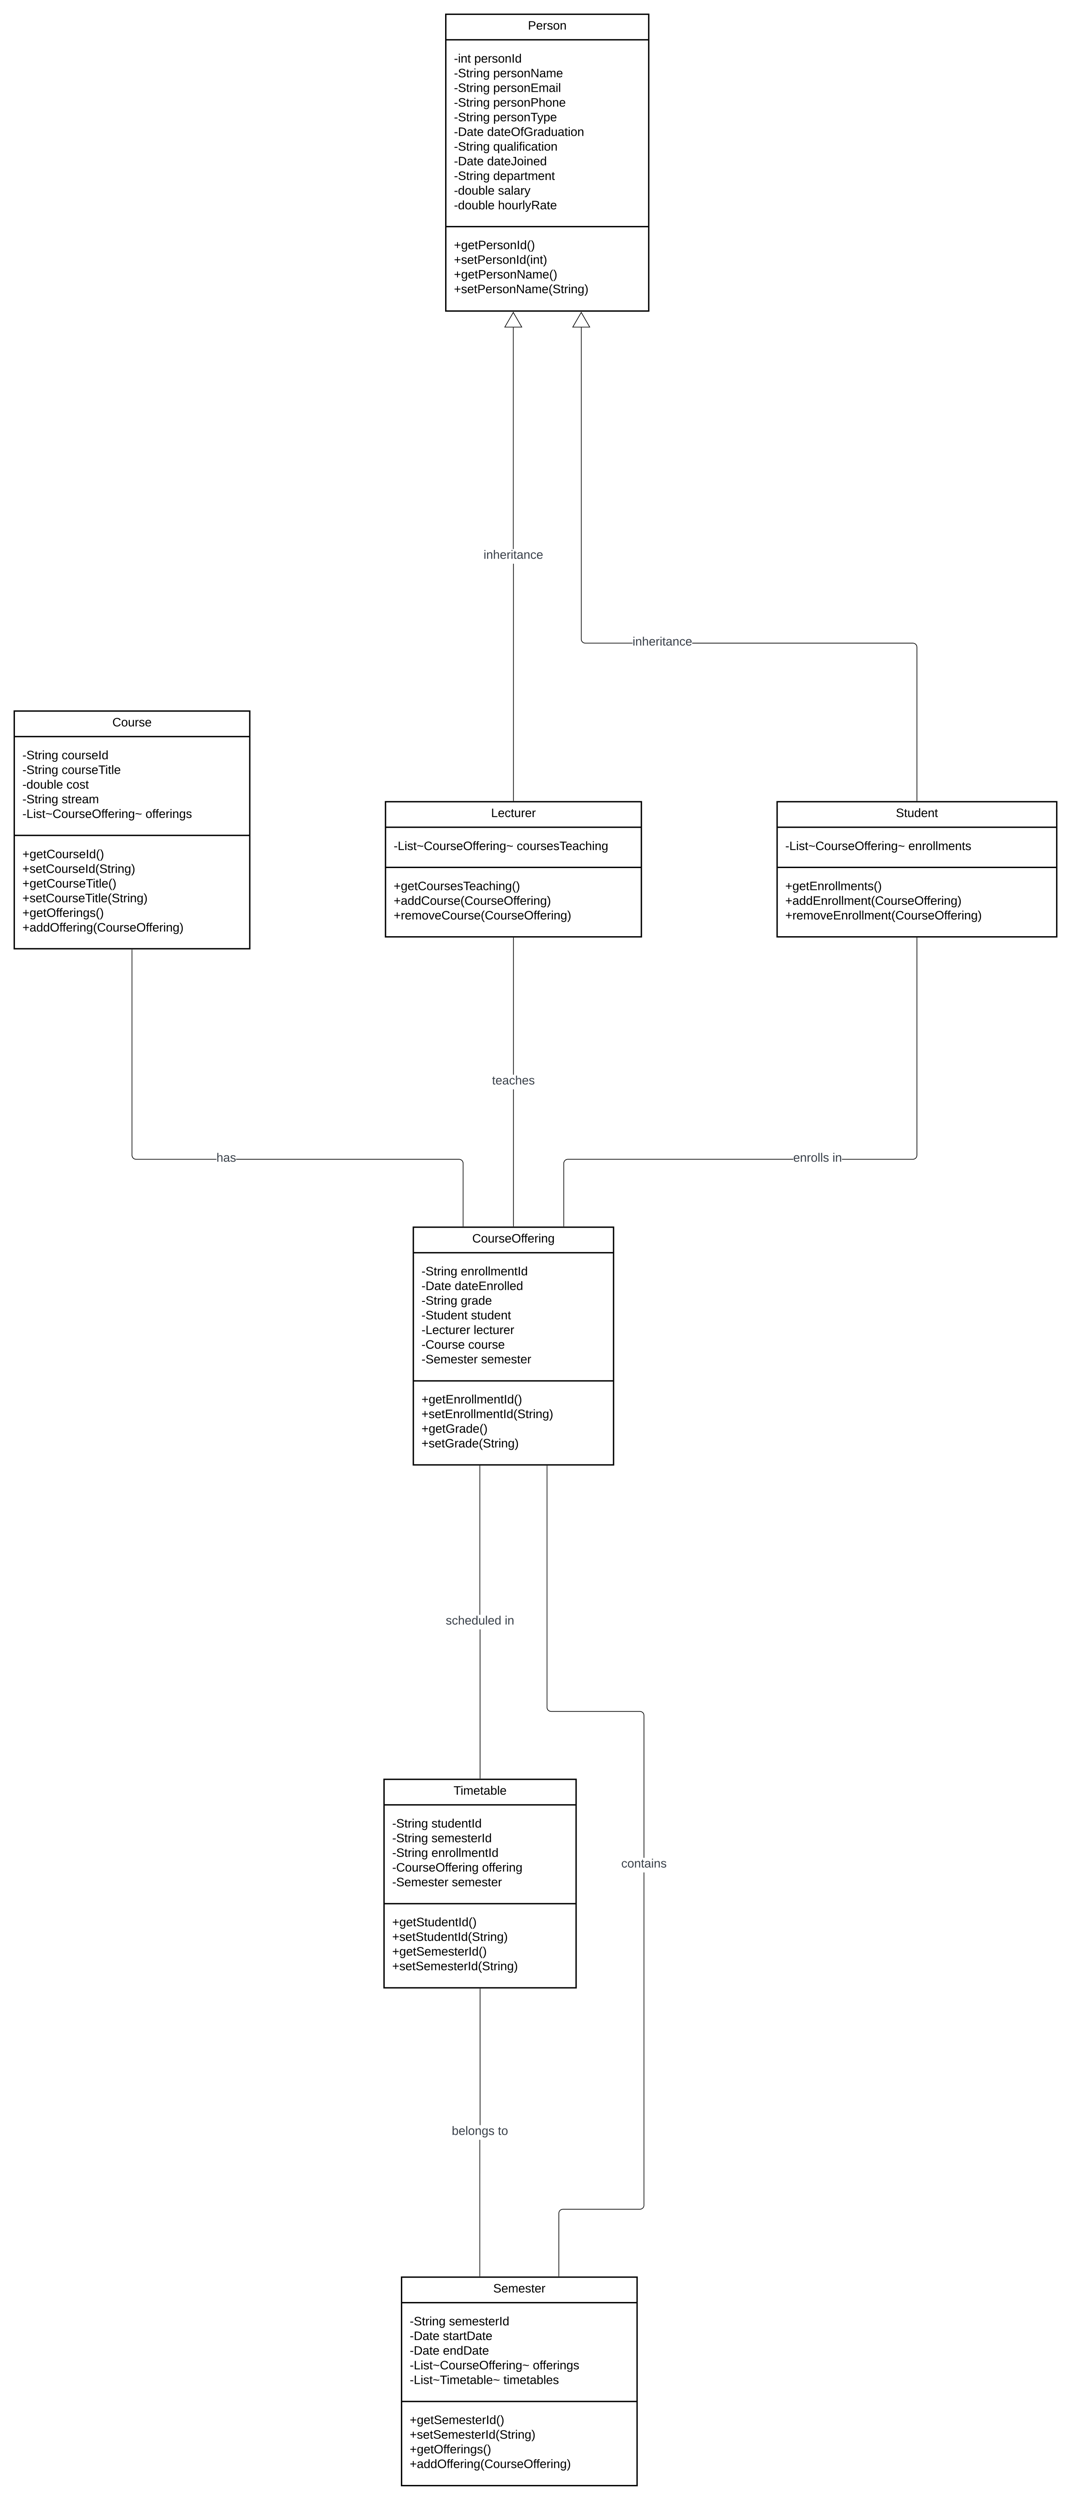 <svg xmlns="http://www.w3.org/2000/svg" xmlns:xlink="http://www.w3.org/1999/xlink" xmlns:lucid="lucid" width="1578" height="3681"><g transform="translate(-44.228 949.293)" lucid:page-tab-id="0_0"><path d="M0-1000h2000v4000H0z" fill="#fff"/><path d="M701.06-928.3h299v437h-299z" stroke="#000" stroke-width="2" fill="#fff"/><path d="M701.06-890.7h299m-299 275.1h299" stroke="#000" stroke-width="2" fill="none"/><use xlink:href="#a" transform="matrix(1,0,0,1,709.061,-920.293) translate(113.025 14.6)"/><use xlink:href="#b" transform="matrix(1,0,0,1,713.061,-882.693) translate(0 25.6)"/><use xlink:href="#c" transform="matrix(1,0,0,1,713.061,-882.693) translate(29.9 25.6)"/><use xlink:href="#d" transform="matrix(1,0,0,1,713.061,-882.693) translate(0 47.2)"/><use xlink:href="#e" transform="matrix(1,0,0,1,713.061,-882.693) translate(57.85 47.2)"/><use xlink:href="#d" transform="matrix(1,0,0,1,713.061,-882.693) translate(0 68.8)"/><use xlink:href="#f" transform="matrix(1,0,0,1,713.061,-882.693) translate(57.85 68.8)"/><use xlink:href="#d" transform="matrix(1,0,0,1,713.061,-882.693) translate(0 90.4)"/><use xlink:href="#g" transform="matrix(1,0,0,1,713.061,-882.693) translate(57.85 90.4)"/><use xlink:href="#d" transform="matrix(1,0,0,1,713.061,-882.693) translate(0 112)"/><use xlink:href="#h" transform="matrix(1,0,0,1,713.061,-882.693) translate(57.85 112)"/><use xlink:href="#i" transform="matrix(1,0,0,1,713.061,-882.693) translate(0 133.6)"/><use xlink:href="#j" transform="matrix(1,0,0,1,713.061,-882.693) translate(48.9 133.6)"/><use xlink:href="#d" transform="matrix(1,0,0,1,713.061,-882.693) translate(0 155.2)"/><use xlink:href="#k" transform="matrix(1,0,0,1,713.061,-882.693) translate(57.85 155.2)"/><use xlink:href="#i" transform="matrix(1,0,0,1,713.061,-882.693) translate(0 176.8)"/><use xlink:href="#l" transform="matrix(1,0,0,1,713.061,-882.693) translate(48.9 176.8)"/><use xlink:href="#d" transform="matrix(1,0,0,1,713.061,-882.693) translate(0 198.4)"/><use xlink:href="#m" transform="matrix(1,0,0,1,713.061,-882.693) translate(57.85 198.4)"/><use xlink:href="#n" transform="matrix(1,0,0,1,713.061,-882.693) translate(0 220)"/><use xlink:href="#o" transform="matrix(1,0,0,1,713.061,-882.693) translate(64.9 220)"/><use xlink:href="#n" transform="matrix(1,0,0,1,713.061,-882.693) translate(0 241.6)"/><use xlink:href="#p" transform="matrix(1,0,0,1,713.061,-882.693) translate(64.9 241.6)"/><use xlink:href="#q" transform="matrix(1,0,0,1,713.061,-607.593) translate(0 25.2)"/><use xlink:href="#r" transform="matrix(1,0,0,1,713.061,-607.593) translate(0 46.8)"/><use xlink:href="#s" transform="matrix(1,0,0,1,713.061,-607.593) translate(0 68.4)"/><use xlink:href="#t" transform="matrix(1,0,0,1,713.061,-607.593) translate(0 90)"/><path d="M1189.23 231.2h412v199h-412z" stroke="#000" stroke-width="2" fill="#fff"/><path d="M1189.23 268.8h412m-412 59.1h412" stroke="#000" stroke-width="2" fill="none"/><use xlink:href="#u" transform="matrix(1,0,0,1,1197.228,239.207) translate(167 14.6)"/><use xlink:href="#v" transform="matrix(1,0,0,1,1201.228,276.807) translate(0 25.6)"/><use xlink:href="#w" transform="matrix(1,0,0,1,1201.228,276.807) translate(181.35 25.6)"/><use xlink:href="#x" transform="matrix(1,0,0,1,1201.228,335.907) translate(0 25.5)"/><use xlink:href="#y" transform="matrix(1,0,0,1,1201.228,335.907) translate(0 47.1)"/><use xlink:href="#z" transform="matrix(1,0,0,1,1201.228,335.907) translate(0 68.7)"/><path d="M612.23 231.2h377v199h-377z" stroke="#000" stroke-width="2" fill="#fff"/><path d="M612.23 268.8h377m-377 59.1h377" stroke="#000" stroke-width="2" fill="none"/><use xlink:href="#A" transform="matrix(1,0,0,1,620.228,239.207) translate(147.55 14.6)"/><use xlink:href="#v" transform="matrix(1,0,0,1,624.228,276.807) translate(0 25.6)"/><use xlink:href="#B" transform="matrix(1,0,0,1,624.228,276.807) translate(181.35 25.6)"/><use xlink:href="#C" transform="matrix(1,0,0,1,624.228,335.907) translate(0 25.5)"/><use xlink:href="#D" transform="matrix(1,0,0,1,624.228,335.907) translate(0 47.1)"/><use xlink:href="#E" transform="matrix(1,0,0,1,624.228,335.907) translate(0 68.7)"/><path d="M65.23 97.7h347v350h-347z" stroke="#000" stroke-width="2" fill="#fff"/><path d="M65.23 135.3h347m-347 145.5h347" stroke="#000" stroke-width="2" fill="none"/><use xlink:href="#F" transform="matrix(1,0,0,1,73.228,105.707) translate(136.55 14.6)"/><use xlink:href="#d" transform="matrix(1,0,0,1,77.228,143.307) translate(0 25.4)"/><use xlink:href="#G" transform="matrix(1,0,0,1,77.228,143.307) translate(57.85 25.4)"/><use xlink:href="#d" transform="matrix(1,0,0,1,77.228,143.307) translate(0 47)"/><use xlink:href="#H" transform="matrix(1,0,0,1,77.228,143.307) translate(57.85 47)"/><use xlink:href="#n" transform="matrix(1,0,0,1,77.228,143.307) translate(0 68.6)"/><use xlink:href="#I" transform="matrix(1,0,0,1,77.228,143.307) translate(64.9 68.6)"/><use xlink:href="#d" transform="matrix(1,0,0,1,77.228,143.307) translate(0 90.2)"/><use xlink:href="#J" transform="matrix(1,0,0,1,77.228,143.307) translate(57.85 90.2)"/><use xlink:href="#v" transform="matrix(1,0,0,1,77.228,143.307) translate(0 111.8)"/><use xlink:href="#K" transform="matrix(1,0,0,1,77.228,143.307) translate(181.35 111.8)"/><use xlink:href="#L" transform="matrix(1,0,0,1,77.228,288.807) translate(0 25.6)"/><use xlink:href="#M" transform="matrix(1,0,0,1,77.228,288.807) translate(0 47.2)"/><use xlink:href="#N" transform="matrix(1,0,0,1,77.228,288.807) translate(0 68.8)"/><use xlink:href="#O" transform="matrix(1,0,0,1,77.228,288.807) translate(0 90.4)"/><use xlink:href="#P" transform="matrix(1,0,0,1,77.228,288.807) translate(0 112)"/><use xlink:href="#Q" transform="matrix(1,0,0,1,77.228,288.807) translate(0 133.6)"/><path d="M653.23 857.7h295v350h-295z" stroke="#000" stroke-width="2" fill="#fff"/><path d="M653.23 895.3h295m-295 188.7h295" stroke="#000" stroke-width="2" fill="none"/><use xlink:href="#R" transform="matrix(1,0,0,1,661.228,865.707) translate(78.775 14.6)"/><use xlink:href="#d" transform="matrix(1,0,0,1,665.228,903.307) translate(0 25.3)"/><use xlink:href="#S" transform="matrix(1,0,0,1,665.228,903.307) translate(57.85 25.3)"/><use xlink:href="#i" transform="matrix(1,0,0,1,665.228,903.307) translate(0 46.9)"/><use xlink:href="#T" transform="matrix(1,0,0,1,665.228,903.307) translate(48.9 46.9)"/><use xlink:href="#d" transform="matrix(1,0,0,1,665.228,903.307) translate(0 68.5)"/><use xlink:href="#U" transform="matrix(1,0,0,1,665.228,903.307) translate(57.85 68.5)"/><use xlink:href="#V" transform="matrix(1,0,0,1,665.228,903.307) translate(0 90.1)"/><use xlink:href="#W" transform="matrix(1,0,0,1,665.228,903.307) translate(72.95 90.1)"/><use xlink:href="#X" transform="matrix(1,0,0,1,665.228,903.307) translate(0 111.7)"/><use xlink:href="#Y" transform="matrix(1,0,0,1,665.228,903.307) translate(76.85 111.7)"/><use xlink:href="#Z" transform="matrix(1,0,0,1,665.228,903.307) translate(0 133.3)"/><use xlink:href="#aa" transform="matrix(1,0,0,1,665.228,903.307) translate(68.85 133.3)"/><use xlink:href="#ab" transform="matrix(1,0,0,1,665.228,903.307) translate(0 154.9)"/><use xlink:href="#ac" transform="matrix(1,0,0,1,665.228,903.307) translate(87.85 154.9)"/><use xlink:href="#ad" transform="matrix(1,0,0,1,665.228,1092.007) translate(0 25.2)"/><use xlink:href="#ae" transform="matrix(1,0,0,1,665.228,1092.007) translate(0 46.8)"/><use xlink:href="#af" transform="matrix(1,0,0,1,665.228,1092.007) translate(0 68.4)"/><use xlink:href="#ag" transform="matrix(1,0,0,1,665.228,1092.007) translate(0 90)"/><path d="M635.9 2403.7h347v307h-347z" stroke="#000" stroke-width="2" fill="#fff"/><path d="M635.9 2441.3h347m-347 145.5h347" stroke="#000" stroke-width="2" fill="none"/><g><use xlink:href="#ah" transform="matrix(1,0,0,1,643.895,2411.707) translate(127.05 14.6)"/></g><g><use xlink:href="#d" transform="matrix(1,0,0,1,647.895,2449.307) translate(0 25.4)"/><use xlink:href="#ai" transform="matrix(1,0,0,1,647.895,2449.307) translate(57.85 25.4)"/><use xlink:href="#i" transform="matrix(1,0,0,1,647.895,2449.307) translate(0 47)"/><use xlink:href="#aj" transform="matrix(1,0,0,1,647.895,2449.307) translate(48.9 47)"/><use xlink:href="#i" transform="matrix(1,0,0,1,647.895,2449.307) translate(0 68.6)"/><use xlink:href="#ak" transform="matrix(1,0,0,1,647.895,2449.307) translate(48.9 68.6)"/><use xlink:href="#v" transform="matrix(1,0,0,1,647.895,2449.307) translate(0 90.2)"/><use xlink:href="#al" transform="matrix(1,0,0,1,647.895,2449.307) translate(181.35 90.2)"/><use xlink:href="#am" transform="matrix(1,0,0,1,647.895,2449.307) translate(0 111.8)"/><use xlink:href="#an" transform="matrix(1,0,0,1,647.895,2449.307) translate(138.05 111.8)"/></g><g><use xlink:href="#ao" transform="matrix(1,0,0,1,647.895,2594.807) translate(0 25.2)"/><use xlink:href="#ap" transform="matrix(1,0,0,1,647.895,2594.807) translate(0 46.8)"/><use xlink:href="#P" transform="matrix(1,0,0,1,647.895,2594.807) translate(0 68.4)"/><use xlink:href="#Q" transform="matrix(1,0,0,1,647.895,2594.807) translate(0 90)"/></g><path d="M610.06 1670.7h283v307h-283z" stroke="#000" stroke-width="2" fill="#fff"/><path d="M610.06 1708.3h283m-283 145.5h283" stroke="#000" stroke-width="2" fill="none"/><g><use xlink:href="#aq" transform="matrix(1,0,0,1,618.061,1678.707) translate(94.425 14.6)"/></g><g><use xlink:href="#d" transform="matrix(1,0,0,1,622.061,1716.307) translate(0 25.4)"/><use xlink:href="#ar" transform="matrix(1,0,0,1,622.061,1716.307) translate(57.85 25.4)"/><use xlink:href="#d" transform="matrix(1,0,0,1,622.061,1716.307) translate(0 47)"/><use xlink:href="#ai" transform="matrix(1,0,0,1,622.061,1716.307) translate(57.85 47)"/><use xlink:href="#d" transform="matrix(1,0,0,1,622.061,1716.307) translate(0 68.6)"/><use xlink:href="#S" transform="matrix(1,0,0,1,622.061,1716.307) translate(57.85 68.6)"/><use xlink:href="#as" transform="matrix(1,0,0,1,622.061,1716.307) translate(0 90.2)"/><use xlink:href="#at" transform="matrix(1,0,0,1,622.061,1716.307) translate(132.4 90.2)"/><use xlink:href="#ab" transform="matrix(1,0,0,1,622.061,1716.307) translate(0 111.8)"/><use xlink:href="#ac" transform="matrix(1,0,0,1,622.061,1716.307) translate(87.85 111.8)"/></g><g><use xlink:href="#au" transform="matrix(1,0,0,1,622.061,1861.807) translate(0 25.2)"/><use xlink:href="#av" transform="matrix(1,0,0,1,622.061,1861.807) translate(0 46.8)"/><use xlink:href="#ao" transform="matrix(1,0,0,1,622.061,1861.807) translate(0 68.4)"/><use xlink:href="#aw" transform="matrix(1,0,0,1,622.061,1861.807) translate(0 90)"/></g><path d="M1389.25-2.77l1 .08.98.25.94.4.87.52.77.66.67.77.53.87.4.94.22 1 .08 1v226h-.95V3.74l-.07-.9-.2-.83-.33-.8-.45-.74-.57-.66-.66-.56-.73-.45-.8-.35-.85-.2-.9-.07h-325.1v-.95zM901.17-7.43l.2.84.33.8.45.75.57.66.66.58.74.45.8.33.84.2.88.07h69.6v.95H906.6l-1-.08-.98-.23-.94-.4-.86-.52-.78-.66-.66-.8-.53-.85-.4-.94-.22-.98-.08-1v-458.86h.95V-8.3z" stroke="#000" stroke-width=".05"/><path d="M913.12-467.64h-25l12.5-21.65z" fill="#fff"/><path d="M913.95-467.17H887.3l13.32-23.07zm-25-.95h23.35l-11.68-20.22z" stroke="#000" stroke-width=".05"/><path d="M1395.7 230.2h-.95v-.5h.95z"/><path stroke="#000" stroke-width=".05"/><g><use xlink:href="#ax" transform="matrix(1,0,0,1,976.25,-13.093) translate(0 14.4)"/></g><path d="M801.2 229.7h-.95v-348.94h.95zm-.23-370.54h-.95v-326.3h.96z" stroke="#000" stroke-width=".05"/><path d="M813-467.64h-25l12.5-21.65z" fill="#fff"/><path d="M813.82-467.17h-26.64l13.32-23.07zm-25-.95h23.36l-11.68-20.22z" stroke="#000" stroke-width=".05"/><path d="M801.2 230.2h-.95v-.5h.95z"/><path stroke="#000" stroke-width=".05"/><g><use xlink:href="#ax" transform="matrix(1,0,0,1,756.689,-140.843) translate(0 14.4)"/></g><path d="M1212.9 758.18H880.93l-.88.07-.85.2-.8.34-.75.44-.66.56-.57.66-.45.74-.33.8-.2.84-.08.9v92.47h-.95v-92.5l.08-1 .24-1 .4-.93.52-.87.66-.77.77-.66.86-.53.94-.4 1-.23.98-.07h332.03zm182.8-6.45l-.08 1-.23.98-.4.95-.53.86-.66.8-.76.65-.87.53-.94.4-1 .22-.98.08H1284.7v-.95h104.5l.9-.07.84-.2.8-.33.73-.45.66-.57.57-.65.45-.74.33-.8.2-.83.07-.88v-320h.95z" stroke="#000" stroke-width=".05"/><path d="M1395.7 431.72h-.95v-.5h.95z"/><path stroke="#000" stroke-width=".05"/><path d="M875.38 856.7h-.96v-.5h.96z"/><path stroke="#000" stroke-width=".05"/><g><use xlink:href="#ay" transform="matrix(1,0,0,1,1212.914,746.907) translate(0 14.4)"/><use xlink:href="#az" transform="matrix(1,0,0,1,1212.914,746.907) translate(57.85 14.4)"/></g><path d="M801.2 856.2h-.95V654.77h.95zm0-223.04h-.95V431.7h.95z" stroke="#000" stroke-width=".05"/><path d="M801.2 431.72h-.95v-.5h.95z"/><path stroke="#000" stroke-width=".05"/><path d="M801.2 856.7h-.95v-.5h.95z"/><path stroke="#000" stroke-width=".05"/><g><use xlink:href="#aA" transform="matrix(1,0,0,1,769.228,633.157) translate(0 14.4)"/></g><path d="M720.58 757.23l1 .08.98.25.94.4.86.52.78.66.66.77.53.87.4.94.22 1 .08 1v92.5h-.95v-92.47l-.07-.9-.2-.83-.32-.8-.46-.74-.56-.66-.66-.56-.74-.45-.8-.35-.84-.2-.88-.07h-328.4v-.95zm-481.3-4.66l.2.84.33.82.46.73.56.66.66.58.74.45.8.33.84.2.9.07h118.38v.95H244.7l-.98-.08-1-.23-.93-.4-.88-.52-.77-.66-.66-.8-.54-.85-.4-.94-.23-.98-.08-1v-302.5h.95v302.47z" stroke="#000" stroke-width=".05"/><path d="M239.2 449.22h-.95v-.5h.95z"/><path stroke="#000" stroke-width=".05"/><path d="M727.03 856.7h-.95v-.5h.95z"/><path stroke="#000" stroke-width=".05"/><g><use xlink:href="#aB" transform="matrix(1,0,0,1,363.142,746.907) translate(0 14.4)"/></g><path d="M993.54 2297.73l-.08 1-.24.98-.4.95-.52.86-.66.8-.77.65-.87.53-.94.4-.98.22-1 .08H873.62l-.88.07-.84.2-.8.34-.74.44-.66.56-.56.66-.46.74-.33.8-.2.84-.07.9v92.47h-.95v-92.5l.08-1 .25-1 .38-.93.53-.87.66-.77.78-.66.87-.53.93-.4 1-.23 1-.07h113.44l.88-.07.85-.2.8-.33.74-.45.67-.57.56-.65.45-.73.34-.8.2-.85.07-.88v-489.9h.94zm-142.9-733.04l.08.87.2.84.33.8.46.75.57.66.66.58.74.45.8.33.84.2.9.07h130.88l1 .08.98.25.94.4.87.52.77.66.66.77.53.87.4.94.23 1 .08 1v209.5h-.95v-209.47l-.08-.9-.2-.83-.34-.8-.45-.74-.56-.66-.66-.56-.73-.45-.8-.35-.85-.2-.88-.07H856.16l-1-.08-1-.23-.92-.4-.87-.52-.77-.66-.66-.8-.54-.85-.38-.94-.24-.98-.08-1v-355.5h.95z" stroke="#000" stroke-width=".05"/><path d="M868.08 2402.7h-.95v-.5h.95z"/><path stroke="#000" stroke-width=".05"/><path d="M850.65 1209.22h-.95v-.5h.95z"/><path stroke="#000" stroke-width=".05"/><g><use xlink:href="#aC" transform="matrix(1,0,0,1,959.586,1786.193) translate(0 14.4)"/></g><path d="M752.04 1669.2h-.95l-.03-219.2h.95zm-.28-240.8h-.96v-219.2h.96z" stroke="#000" stroke-width=".05"/><path d="M751.75 1209.22h-.95v-.5h.96z"/><path stroke="#000" stroke-width=".05"/><path d="M752.04 1669.7h-.95v-.5h.94z"/><path stroke="#000" stroke-width=".05"/><g><use xlink:href="#aD" transform="matrix(1,0,0,1,700.971,1428.407) translate(0 14.4)"/><use xlink:href="#az" transform="matrix(1,0,0,1,700.971,1428.407) translate(86.95 14.4)"/></g><path d="M751.66 2402.2h-.95l.02-200.7h.95zm.38-222.3h-.95v-200.7h.94z" stroke="#000" stroke-width=".05"/><path d="M752.04 1979.22h-.95v-.5h.94z"/><path stroke="#000" stroke-width=".05"/><path d="M751.66 2402.7h-.95v-.5h.96z"/><path stroke="#000" stroke-width=".05"/><g><use xlink:href="#aE" transform="matrix(1,0,0,1,709.898,2179.907) translate(0 14.4)"/><use xlink:href="#aF" transform="matrix(1,0,0,1,709.898,2179.907) translate(67.95 14.4)"/></g><defs><path d="M30-248c87 1 191-15 191 75 0 78-77 80-158 76V0H30v-248zm33 125c57 0 124 11 124-50 0-59-68-47-124-48v98" id="aG"/><path d="M100-194c63 0 86 42 84 106H49c0 40 14 67 53 68 26 1 43-12 49-29l28 8c-11 28-37 45-77 45C44 4 14-33 15-96c1-61 26-98 85-98zm52 81c6-60-76-77-97-28-3 7-6 17-6 28h103" id="aH"/><path d="M114-163C36-179 61-72 57 0H25l-1-190h30c1 12-1 29 2 39 6-27 23-49 58-41v29" id="aI"/><path d="M135-143c-3-34-86-38-87 0 15 53 115 12 119 90S17 21 10-45l28-5c4 36 97 45 98 0-10-56-113-15-118-90-4-57 82-63 122-42 12 7 21 19 24 35" id="aJ"/><path d="M100-194c62-1 85 37 85 99 1 63-27 99-86 99S16-35 15-95c0-66 28-99 85-99zM99-20c44 1 53-31 53-75 0-43-8-75-51-75s-53 32-53 75 10 74 51 75" id="aK"/><path d="M117-194c89-4 53 116 60 194h-32v-121c0-31-8-49-39-48C34-167 62-67 57 0H25l-1-190h30c1 10-1 24 2 32 11-22 29-35 61-36" id="aL"/><g id="a"><use transform="matrix(0.05,0,0,0.05,0,0)" xlink:href="#aG"/><use transform="matrix(0.05,0,0,0.05,12,0)" xlink:href="#aH"/><use transform="matrix(0.05,0,0,0.05,22,0)" xlink:href="#aI"/><use transform="matrix(0.05,0,0,0.05,27.95,0)" xlink:href="#aJ"/><use transform="matrix(0.05,0,0,0.05,36.95,0)" xlink:href="#aK"/><use transform="matrix(0.05,0,0,0.05,46.95,0)" xlink:href="#aL"/></g><path d="M16-82v-28h88v28H16" id="aM"/><path d="M24-231v-30h32v30H24zM24 0v-190h32V0H24" id="aN"/><path d="M59-47c-2 24 18 29 38 22v24C64 9 27 4 27-40v-127H5v-23h24l9-43h21v43h35v23H59v120" id="aO"/><g id="b"><use transform="matrix(0.05,0,0,0.05,0,0)" xlink:href="#aM"/><use transform="matrix(0.05,0,0,0.05,5.95,0)" xlink:href="#aN"/><use transform="matrix(0.05,0,0,0.05,9.9,0)" xlink:href="#aL"/><use transform="matrix(0.05,0,0,0.05,19.9,0)" xlink:href="#aO"/></g><path d="M115-194c55 1 70 41 70 98S169 2 115 4C84 4 66-9 55-30l1 105H24l-1-265h31l2 30c10-21 28-34 59-34zm-8 174c40 0 45-34 45-75s-6-73-45-74c-42 0-51 32-51 76 0 43 10 73 51 73" id="aP"/><path d="M33 0v-248h34V0H33" id="aQ"/><path d="M85-194c31 0 48 13 60 33l-1-100h32l1 261h-30c-2-10 0-23-3-31C134-8 116 4 85 4 32 4 16-35 15-94c0-66 23-100 70-100zm9 24c-40 0-46 34-46 75 0 40 6 74 45 74 42 0 51-32 51-76 0-42-9-74-50-73" id="aR"/><g id="c"><use transform="matrix(0.05,0,0,0.05,0,0)" xlink:href="#aP"/><use transform="matrix(0.05,0,0,0.05,10,0)" xlink:href="#aH"/><use transform="matrix(0.05,0,0,0.05,20,0)" xlink:href="#aI"/><use transform="matrix(0.05,0,0,0.05,25.95,0)" xlink:href="#aJ"/><use transform="matrix(0.05,0,0,0.05,34.95,0)" xlink:href="#aK"/><use transform="matrix(0.05,0,0,0.05,44.95,0)" xlink:href="#aL"/><use transform="matrix(0.05,0,0,0.05,54.95,0)" xlink:href="#aQ"/><use transform="matrix(0.05,0,0,0.05,59.95,0)" xlink:href="#aR"/></g><path d="M185-189c-5-48-123-54-124 2 14 75 158 14 163 119 3 78-121 87-175 55-17-10-28-26-33-46l33-7c5 56 141 63 141-1 0-78-155-14-162-118-5-82 145-84 179-34 5 7 8 16 11 25" id="aS"/><path d="M177-190C167-65 218 103 67 71c-23-6-38-20-44-43l32-5c15 47 100 32 89-28v-30C133-14 115 1 83 1 29 1 15-40 15-95c0-56 16-97 71-98 29-1 48 16 59 35 1-10 0-23 2-32h30zM94-22c36 0 50-32 50-73 0-42-14-75-50-75-39 0-46 34-46 75s6 73 46 73" id="aT"/><g id="d"><use transform="matrix(0.05,0,0,0.05,0,0)" xlink:href="#aM"/><use transform="matrix(0.05,0,0,0.05,5.95,0)" xlink:href="#aS"/><use transform="matrix(0.05,0,0,0.05,17.95,0)" xlink:href="#aO"/><use transform="matrix(0.05,0,0,0.05,22.95,0)" xlink:href="#aI"/><use transform="matrix(0.05,0,0,0.05,28.9,0)" xlink:href="#aN"/><use transform="matrix(0.05,0,0,0.05,32.85,0)" xlink:href="#aL"/><use transform="matrix(0.05,0,0,0.05,42.85,0)" xlink:href="#aT"/></g><path d="M190 0L58-211 59 0H30v-248h39L202-35l-2-213h31V0h-41" id="aU"/><path d="M141-36C126-15 110 5 73 4 37 3 15-17 15-53c-1-64 63-63 125-63 3-35-9-54-41-54-24 1-41 7-42 31l-33-3c5-37 33-52 76-52 45 0 72 20 72 64v82c-1 20 7 32 28 27v20c-31 9-61-2-59-35zM48-53c0 20 12 33 32 33 41-3 63-29 60-74-43 2-92-5-92 41" id="aV"/><path d="M210-169c-67 3-38 105-44 169h-31v-121c0-29-5-50-35-48C34-165 62-65 56 0H25l-1-190h30c1 10-1 24 2 32 10-44 99-50 107 0 11-21 27-35 58-36 85-2 47 119 55 194h-31v-121c0-29-5-49-35-48" id="aW"/><g id="e"><use transform="matrix(0.05,0,0,0.05,0,0)" xlink:href="#aP"/><use transform="matrix(0.05,0,0,0.05,10,0)" xlink:href="#aH"/><use transform="matrix(0.05,0,0,0.05,20,0)" xlink:href="#aI"/><use transform="matrix(0.05,0,0,0.05,25.95,0)" xlink:href="#aJ"/><use transform="matrix(0.05,0,0,0.05,34.95,0)" xlink:href="#aK"/><use transform="matrix(0.05,0,0,0.05,44.95,0)" xlink:href="#aL"/><use transform="matrix(0.05,0,0,0.05,54.95,0)" xlink:href="#aU"/><use transform="matrix(0.05,0,0,0.05,67.9,0)" xlink:href="#aV"/><use transform="matrix(0.05,0,0,0.05,77.9,0)" xlink:href="#aW"/><use transform="matrix(0.05,0,0,0.05,92.85,0)" xlink:href="#aH"/></g><path d="M30 0v-248h187v28H63v79h144v27H63v87h162V0H30" id="aX"/><path d="M24 0v-261h32V0H24" id="aY"/><g id="f"><use transform="matrix(0.05,0,0,0.05,0,0)" xlink:href="#aP"/><use transform="matrix(0.05,0,0,0.05,10,0)" xlink:href="#aH"/><use transform="matrix(0.05,0,0,0.05,20,0)" xlink:href="#aI"/><use transform="matrix(0.05,0,0,0.05,25.95,0)" xlink:href="#aJ"/><use transform="matrix(0.05,0,0,0.05,34.95,0)" xlink:href="#aK"/><use transform="matrix(0.05,0,0,0.05,44.95,0)" xlink:href="#aL"/><use transform="matrix(0.05,0,0,0.05,54.95,0)" xlink:href="#aX"/><use transform="matrix(0.05,0,0,0.05,66.95,0)" xlink:href="#aW"/><use transform="matrix(0.05,0,0,0.05,81.9,0)" xlink:href="#aV"/><use transform="matrix(0.05,0,0,0.05,91.9,0)" xlink:href="#aN"/><use transform="matrix(0.05,0,0,0.05,95.85,0)" xlink:href="#aY"/></g><path d="M106-169C34-169 62-67 57 0H25v-261h32l-1 103c12-21 28-36 61-36 89 0 53 116 60 194h-32v-121c2-32-8-49-39-48" id="aZ"/><g id="g"><use transform="matrix(0.05,0,0,0.05,0,0)" xlink:href="#aP"/><use transform="matrix(0.05,0,0,0.05,10,0)" xlink:href="#aH"/><use transform="matrix(0.05,0,0,0.05,20,0)" xlink:href="#aI"/><use transform="matrix(0.05,0,0,0.05,25.95,0)" xlink:href="#aJ"/><use transform="matrix(0.05,0,0,0.05,34.95,0)" xlink:href="#aK"/><use transform="matrix(0.05,0,0,0.05,44.95,0)" xlink:href="#aL"/><use transform="matrix(0.05,0,0,0.05,54.95,0)" xlink:href="#aG"/><use transform="matrix(0.05,0,0,0.05,66.95,0)" xlink:href="#aZ"/><use transform="matrix(0.05,0,0,0.05,76.95,0)" xlink:href="#aK"/><use transform="matrix(0.05,0,0,0.05,86.95,0)" xlink:href="#aL"/><use transform="matrix(0.05,0,0,0.05,96.95,0)" xlink:href="#aH"/></g><path d="M127-220V0H93v-220H8v-28h204v28h-85" id="ba"/><path d="M179-190L93 31C79 59 56 82 12 73V49c39 6 53-20 64-50L1-190h34L92-34l54-156h33" id="bb"/><g id="h"><use transform="matrix(0.05,0,0,0.05,0,0)" xlink:href="#aP"/><use transform="matrix(0.05,0,0,0.05,10,0)" xlink:href="#aH"/><use transform="matrix(0.05,0,0,0.05,20,0)" xlink:href="#aI"/><use transform="matrix(0.05,0,0,0.05,25.95,0)" xlink:href="#aJ"/><use transform="matrix(0.05,0,0,0.05,34.95,0)" xlink:href="#aK"/><use transform="matrix(0.05,0,0,0.05,44.95,0)" xlink:href="#aL"/><use transform="matrix(0.05,0,0,0.05,54.95,0)" xlink:href="#ba"/><use transform="matrix(0.05,0,0,0.05,64.9,0)" xlink:href="#bb"/><use transform="matrix(0.05,0,0,0.05,73.9,0)" xlink:href="#aP"/><use transform="matrix(0.05,0,0,0.05,83.9,0)" xlink:href="#aH"/></g><path d="M30-248c118-7 216 8 213 122C240-48 200 0 122 0H30v-248zM63-27c89 8 146-16 146-99s-60-101-146-95v194" id="bc"/><g id="i"><use transform="matrix(0.05,0,0,0.05,0,0)" xlink:href="#aM"/><use transform="matrix(0.05,0,0,0.05,5.95,0)" xlink:href="#bc"/><use transform="matrix(0.05,0,0,0.05,18.9,0)" xlink:href="#aV"/><use transform="matrix(0.05,0,0,0.05,28.9,0)" xlink:href="#aO"/><use transform="matrix(0.05,0,0,0.05,33.9,0)" xlink:href="#aH"/></g><path d="M140-251c81 0 123 46 123 126C263-46 219 4 140 4 59 4 17-45 17-125s42-126 123-126zm0 227c63 0 89-41 89-101s-29-99-89-99c-61 0-89 39-89 99S79-25 140-24" id="bd"/><path d="M101-234c-31-9-42 10-38 44h38v23H63V0H32v-167H5v-23h27c-7-52 17-82 69-68v24" id="be"/><path d="M143 4C61 4 22-44 18-125c-5-107 100-154 193-111 17 8 29 25 37 43l-32 9c-13-25-37-40-76-40-61 0-88 39-88 99 0 61 29 100 91 101 35 0 62-11 79-27v-45h-74v-28h105v86C228-13 192 4 143 4" id="bf"/><path d="M84 4C-5 8 30-112 23-190h32v120c0 31 7 50 39 49 72-2 45-101 50-169h31l1 190h-30c-1-10 1-25-2-33-11 22-28 36-60 37" id="bg"/><g id="j"><use transform="matrix(0.05,0,0,0.05,0,0)" xlink:href="#aR"/><use transform="matrix(0.05,0,0,0.05,10,0)" xlink:href="#aV"/><use transform="matrix(0.05,0,0,0.05,20,0)" xlink:href="#aO"/><use transform="matrix(0.05,0,0,0.05,25,0)" xlink:href="#aH"/><use transform="matrix(0.05,0,0,0.05,35,0)" xlink:href="#bd"/><use transform="matrix(0.05,0,0,0.05,49,0)" xlink:href="#be"/><use transform="matrix(0.05,0,0,0.05,54,0)" xlink:href="#bf"/><use transform="matrix(0.05,0,0,0.05,68,0)" xlink:href="#aI"/><use transform="matrix(0.05,0,0,0.05,73.95,0)" xlink:href="#aV"/><use transform="matrix(0.05,0,0,0.05,83.95,0)" xlink:href="#aR"/><use transform="matrix(0.05,0,0,0.05,93.95,0)" xlink:href="#bg"/><use transform="matrix(0.05,0,0,0.05,103.95,0)" xlink:href="#aV"/><use transform="matrix(0.05,0,0,0.05,113.95,0)" xlink:href="#aO"/><use transform="matrix(0.05,0,0,0.05,118.95,0)" xlink:href="#aN"/><use transform="matrix(0.05,0,0,0.05,122.9,0)" xlink:href="#aK"/><use transform="matrix(0.05,0,0,0.05,132.9,0)" xlink:href="#aL"/></g><path d="M145-31C134-9 116 4 85 4 32 4 16-35 15-94c0-59 17-99 70-100 32-1 48 14 60 33 0-11-1-24 2-32h30l-1 268h-32zM93-21c41 0 51-33 51-76s-8-73-50-73c-40 0-46 35-46 75s5 74 45 74" id="bh"/><path d="M96-169c-40 0-48 33-48 73s9 75 48 75c24 0 41-14 43-38l32 2c-6 37-31 61-74 61-59 0-76-41-82-99-10-93 101-131 147-64 4 7 5 14 7 22l-32 3c-4-21-16-35-41-35" id="bi"/><g id="k"><use transform="matrix(0.05,0,0,0.05,0,0)" xlink:href="#bh"/><use transform="matrix(0.05,0,0,0.05,10,0)" xlink:href="#bg"/><use transform="matrix(0.05,0,0,0.05,20,0)" xlink:href="#aV"/><use transform="matrix(0.05,0,0,0.05,30,0)" xlink:href="#aY"/><use transform="matrix(0.05,0,0,0.05,33.95,0)" xlink:href="#aN"/><use transform="matrix(0.05,0,0,0.05,37.9,0)" xlink:href="#be"/><use transform="matrix(0.05,0,0,0.05,42.9,0)" xlink:href="#aN"/><use transform="matrix(0.05,0,0,0.05,46.85,0)" xlink:href="#bi"/><use transform="matrix(0.05,0,0,0.05,55.85,0)" xlink:href="#aV"/><use transform="matrix(0.05,0,0,0.05,65.85,0)" xlink:href="#aO"/><use transform="matrix(0.05,0,0,0.05,70.85,0)" xlink:href="#aN"/><use transform="matrix(0.05,0,0,0.05,74.8,0)" xlink:href="#aK"/><use transform="matrix(0.05,0,0,0.05,84.8,0)" xlink:href="#aL"/></g><path d="M153-248C145-148 188 4 80 4 36 3 13-21 6-62l32-5c4 25 16 42 43 43 27 0 39-20 39-49v-147H72v-28h81" id="bj"/><g id="l"><use transform="matrix(0.05,0,0,0.05,0,0)" xlink:href="#aR"/><use transform="matrix(0.05,0,0,0.05,10,0)" xlink:href="#aV"/><use transform="matrix(0.05,0,0,0.05,20,0)" xlink:href="#aO"/><use transform="matrix(0.05,0,0,0.05,25,0)" xlink:href="#aH"/><use transform="matrix(0.05,0,0,0.05,35,0)" xlink:href="#bj"/><use transform="matrix(0.05,0,0,0.05,44,0)" xlink:href="#aK"/><use transform="matrix(0.05,0,0,0.05,54,0)" xlink:href="#aN"/><use transform="matrix(0.05,0,0,0.05,57.95,0)" xlink:href="#aL"/><use transform="matrix(0.05,0,0,0.05,67.95,0)" xlink:href="#aH"/><use transform="matrix(0.05,0,0,0.05,77.95,0)" xlink:href="#aR"/></g><g id="m"><use transform="matrix(0.05,0,0,0.05,0,0)" xlink:href="#aR"/><use transform="matrix(0.05,0,0,0.05,10,0)" xlink:href="#aH"/><use transform="matrix(0.05,0,0,0.05,20,0)" xlink:href="#aP"/><use transform="matrix(0.05,0,0,0.05,30,0)" xlink:href="#aV"/><use transform="matrix(0.05,0,0,0.05,40,0)" xlink:href="#aI"/><use transform="matrix(0.05,0,0,0.05,45.95,0)" xlink:href="#aO"/><use transform="matrix(0.05,0,0,0.05,50.95,0)" xlink:href="#aW"/><use transform="matrix(0.05,0,0,0.05,65.9,0)" xlink:href="#aH"/><use transform="matrix(0.05,0,0,0.05,75.9,0)" xlink:href="#aL"/><use transform="matrix(0.05,0,0,0.05,85.9,0)" xlink:href="#aO"/></g><path d="M115-194c53 0 69 39 70 98 0 66-23 100-70 100C84 3 66-7 56-30L54 0H23l1-261h32v101c10-23 28-34 59-34zm-8 174c40 0 45-34 45-75 0-40-5-75-45-74-42 0-51 32-51 76 0 43 10 73 51 73" id="bk"/><g id="n"><use transform="matrix(0.05,0,0,0.05,0,0)" xlink:href="#aM"/><use transform="matrix(0.05,0,0,0.05,5.95,0)" xlink:href="#aR"/><use transform="matrix(0.05,0,0,0.05,15.95,0)" xlink:href="#aK"/><use transform="matrix(0.05,0,0,0.05,25.95,0)" xlink:href="#bg"/><use transform="matrix(0.05,0,0,0.05,35.95,0)" xlink:href="#bk"/><use transform="matrix(0.05,0,0,0.05,45.95,0)" xlink:href="#aY"/><use transform="matrix(0.05,0,0,0.05,49.9,0)" xlink:href="#aH"/></g><g id="o"><use transform="matrix(0.05,0,0,0.05,0,0)" xlink:href="#aJ"/><use transform="matrix(0.05,0,0,0.05,9,0)" xlink:href="#aV"/><use transform="matrix(0.05,0,0,0.05,19,0)" xlink:href="#aY"/><use transform="matrix(0.05,0,0,0.05,22.95,0)" xlink:href="#aV"/><use transform="matrix(0.05,0,0,0.05,32.95,0)" xlink:href="#aI"/><use transform="matrix(0.05,0,0,0.05,38.9,0)" xlink:href="#bb"/></g><path d="M233-177c-1 41-23 64-60 70L243 0h-38l-65-103H63V0H30v-248c88 3 205-21 203 71zM63-129c60-2 137 13 137-47 0-61-80-42-137-45v92" id="bl"/><g id="p"><use transform="matrix(0.05,0,0,0.05,0,0)" xlink:href="#aZ"/><use transform="matrix(0.05,0,0,0.05,10,0)" xlink:href="#aK"/><use transform="matrix(0.05,0,0,0.05,20,0)" xlink:href="#bg"/><use transform="matrix(0.05,0,0,0.05,30,0)" xlink:href="#aI"/><use transform="matrix(0.05,0,0,0.05,35.95,0)" xlink:href="#aY"/><use transform="matrix(0.05,0,0,0.05,39.9,0)" xlink:href="#bb"/><use transform="matrix(0.05,0,0,0.05,48.9,0)" xlink:href="#bl"/><use transform="matrix(0.05,0,0,0.05,61.85,0)" xlink:href="#aV"/><use transform="matrix(0.05,0,0,0.05,71.85,0)" xlink:href="#aO"/><use transform="matrix(0.05,0,0,0.05,76.85,0)" xlink:href="#aH"/></g><path d="M118-107v75H92v-75H18v-26h74v-75h26v75h74v26h-74" id="bm"/><path d="M87 75C49 33 22-17 22-94c0-76 28-126 65-167h31c-38 41-64 92-64 168S80 34 118 75H87" id="bn"/><path d="M33-261c38 41 65 92 65 168S71 34 33 75H2C39 34 66-17 66-93S39-220 2-261h31" id="bo"/><g id="q"><use transform="matrix(0.05,0,0,0.05,0,0)" xlink:href="#bm"/><use transform="matrix(0.05,0,0,0.05,10.5,0)" xlink:href="#aT"/><use transform="matrix(0.05,0,0,0.05,20.5,0)" xlink:href="#aH"/><use transform="matrix(0.05,0,0,0.05,30.5,0)" xlink:href="#aO"/><use transform="matrix(0.05,0,0,0.05,35.5,0)" xlink:href="#aG"/><use transform="matrix(0.05,0,0,0.05,47.5,0)" xlink:href="#aH"/><use transform="matrix(0.05,0,0,0.05,57.5,0)" xlink:href="#aI"/><use transform="matrix(0.05,0,0,0.05,63.45,0)" xlink:href="#aJ"/><use transform="matrix(0.05,0,0,0.05,72.45,0)" xlink:href="#aK"/><use transform="matrix(0.05,0,0,0.05,82.45,0)" xlink:href="#aL"/><use transform="matrix(0.05,0,0,0.05,92.45,0)" xlink:href="#aQ"/><use transform="matrix(0.05,0,0,0.05,97.45,0)" xlink:href="#aR"/><use transform="matrix(0.05,0,0,0.05,107.45,0)" xlink:href="#bn"/><use transform="matrix(0.05,0,0,0.05,113.4,0)" xlink:href="#bo"/></g><g id="r"><use transform="matrix(0.05,0,0,0.05,0,0)" xlink:href="#bm"/><use transform="matrix(0.05,0,0,0.05,10.5,0)" xlink:href="#aJ"/><use transform="matrix(0.05,0,0,0.05,19.5,0)" xlink:href="#aH"/><use transform="matrix(0.05,0,0,0.05,29.5,0)" xlink:href="#aO"/><use transform="matrix(0.05,0,0,0.05,34.5,0)" xlink:href="#aG"/><use transform="matrix(0.05,0,0,0.05,46.5,0)" xlink:href="#aH"/><use transform="matrix(0.05,0,0,0.05,56.5,0)" xlink:href="#aI"/><use transform="matrix(0.05,0,0,0.05,62.45,0)" xlink:href="#aJ"/><use transform="matrix(0.05,0,0,0.05,71.45,0)" xlink:href="#aK"/><use transform="matrix(0.05,0,0,0.05,81.45,0)" xlink:href="#aL"/><use transform="matrix(0.05,0,0,0.05,91.45,0)" xlink:href="#aQ"/><use transform="matrix(0.05,0,0,0.05,96.45,0)" xlink:href="#aR"/><use transform="matrix(0.05,0,0,0.05,106.45,0)" xlink:href="#bn"/><use transform="matrix(0.05,0,0,0.05,112.4,0)" xlink:href="#aN"/><use transform="matrix(0.05,0,0,0.05,116.35,0)" xlink:href="#aL"/><use transform="matrix(0.05,0,0,0.05,126.35,0)" xlink:href="#aO"/><use transform="matrix(0.05,0,0,0.05,131.35,0)" xlink:href="#bo"/></g><g id="s"><use transform="matrix(0.05,0,0,0.05,0,0)" xlink:href="#bm"/><use transform="matrix(0.05,0,0,0.05,10.5,0)" xlink:href="#aT"/><use transform="matrix(0.05,0,0,0.05,20.5,0)" xlink:href="#aH"/><use transform="matrix(0.05,0,0,0.05,30.5,0)" xlink:href="#aO"/><use transform="matrix(0.05,0,0,0.05,35.5,0)" xlink:href="#aG"/><use transform="matrix(0.05,0,0,0.05,47.5,0)" xlink:href="#aH"/><use transform="matrix(0.05,0,0,0.05,57.5,0)" xlink:href="#aI"/><use transform="matrix(0.05,0,0,0.05,63.45,0)" xlink:href="#aJ"/><use transform="matrix(0.05,0,0,0.05,72.45,0)" xlink:href="#aK"/><use transform="matrix(0.05,0,0,0.05,82.45,0)" xlink:href="#aL"/><use transform="matrix(0.05,0,0,0.05,92.45,0)" xlink:href="#aU"/><use transform="matrix(0.05,0,0,0.05,105.4,0)" xlink:href="#aV"/><use transform="matrix(0.05,0,0,0.05,115.4,0)" xlink:href="#aW"/><use transform="matrix(0.05,0,0,0.05,130.35,0)" xlink:href="#aH"/><use transform="matrix(0.05,0,0,0.05,140.35,0)" xlink:href="#bn"/><use transform="matrix(0.05,0,0,0.05,146.3,0)" xlink:href="#bo"/></g><g id="t"><use transform="matrix(0.05,0,0,0.05,0,0)" xlink:href="#bm"/><use transform="matrix(0.05,0,0,0.05,10.5,0)" xlink:href="#aJ"/><use transform="matrix(0.05,0,0,0.05,19.5,0)" xlink:href="#aH"/><use transform="matrix(0.05,0,0,0.05,29.5,0)" xlink:href="#aO"/><use transform="matrix(0.05,0,0,0.05,34.5,0)" xlink:href="#aG"/><use transform="matrix(0.05,0,0,0.05,46.5,0)" xlink:href="#aH"/><use transform="matrix(0.05,0,0,0.05,56.5,0)" xlink:href="#aI"/><use transform="matrix(0.05,0,0,0.05,62.45,0)" xlink:href="#aJ"/><use transform="matrix(0.05,0,0,0.05,71.45,0)" xlink:href="#aK"/><use transform="matrix(0.05,0,0,0.05,81.45,0)" xlink:href="#aL"/><use transform="matrix(0.05,0,0,0.05,91.45,0)" xlink:href="#aU"/><use transform="matrix(0.05,0,0,0.05,104.4,0)" xlink:href="#aV"/><use transform="matrix(0.05,0,0,0.05,114.4,0)" xlink:href="#aW"/><use transform="matrix(0.05,0,0,0.05,129.35,0)" xlink:href="#aH"/><use transform="matrix(0.05,0,0,0.05,139.35,0)" xlink:href="#bn"/><use transform="matrix(0.05,0,0,0.05,145.3,0)" xlink:href="#aS"/><use transform="matrix(0.05,0,0,0.05,157.3,0)" xlink:href="#aO"/><use transform="matrix(0.05,0,0,0.05,162.3,0)" xlink:href="#aI"/><use transform="matrix(0.05,0,0,0.05,168.25,0)" xlink:href="#aN"/><use transform="matrix(0.05,0,0,0.05,172.2,0)" xlink:href="#aL"/><use transform="matrix(0.05,0,0,0.05,182.2,0)" xlink:href="#aT"/><use transform="matrix(0.05,0,0,0.05,192.2,0)" xlink:href="#bo"/></g><g id="u"><use transform="matrix(0.05,0,0,0.05,0,0)" xlink:href="#aS"/><use transform="matrix(0.05,0,0,0.05,12,0)" xlink:href="#aO"/><use transform="matrix(0.05,0,0,0.05,17,0)" xlink:href="#bg"/><use transform="matrix(0.05,0,0,0.05,27,0)" xlink:href="#aR"/><use transform="matrix(0.05,0,0,0.05,37,0)" xlink:href="#aH"/><use transform="matrix(0.05,0,0,0.05,47,0)" xlink:href="#aL"/><use transform="matrix(0.05,0,0,0.05,57,0)" xlink:href="#aO"/></g><path d="M30 0v-248h33v221h125V0H30" id="bp"/><path d="M16-127c37-31 93-2 135 6 18-1 32-8 43-16v26c-50 42-130-35-178 9v-25" id="bq"/><path d="M212-179c-10-28-35-45-73-45-59 0-87 40-87 99 0 60 29 101 89 101 43 0 62-24 78-52l27 14C228-24 195 4 139 4 59 4 22-46 18-125c-6-104 99-153 187-111 19 9 31 26 39 46" id="br"/><g id="v"><use transform="matrix(0.05,0,0,0.05,0,0)" xlink:href="#aM"/><use transform="matrix(0.05,0,0,0.05,5.95,0)" xlink:href="#bp"/><use transform="matrix(0.05,0,0,0.05,15.95,0)" xlink:href="#aN"/><use transform="matrix(0.05,0,0,0.05,19.9,0)" xlink:href="#aJ"/><use transform="matrix(0.05,0,0,0.05,28.9,0)" xlink:href="#aO"/><use transform="matrix(0.05,0,0,0.05,33.9,0)" xlink:href="#bq"/><use transform="matrix(0.05,0,0,0.05,44.4,0)" xlink:href="#br"/><use transform="matrix(0.05,0,0,0.05,57.35,0)" xlink:href="#aK"/><use transform="matrix(0.05,0,0,0.05,67.35,0)" xlink:href="#bg"/><use transform="matrix(0.05,0,0,0.05,77.35,0)" xlink:href="#aI"/><use transform="matrix(0.05,0,0,0.05,83.3,0)" xlink:href="#aJ"/><use transform="matrix(0.05,0,0,0.05,92.3,0)" xlink:href="#aH"/><use transform="matrix(0.05,0,0,0.05,102.3,0)" xlink:href="#bd"/><use transform="matrix(0.05,0,0,0.05,116.3,0)" xlink:href="#be"/><use transform="matrix(0.05,0,0,0.05,120.95,0)" xlink:href="#be"/><use transform="matrix(0.05,0,0,0.05,125.95,0)" xlink:href="#aH"/><use transform="matrix(0.05,0,0,0.05,135.95,0)" xlink:href="#aI"/><use transform="matrix(0.05,0,0,0.05,141.9,0)" xlink:href="#aN"/><use transform="matrix(0.05,0,0,0.05,145.85,0)" xlink:href="#aL"/><use transform="matrix(0.05,0,0,0.05,155.85,0)" xlink:href="#aT"/><use transform="matrix(0.05,0,0,0.05,165.85,0)" xlink:href="#bq"/></g><g id="w"><use transform="matrix(0.05,0,0,0.05,0,0)" xlink:href="#aH"/><use transform="matrix(0.05,0,0,0.05,10,0)" xlink:href="#aL"/><use transform="matrix(0.05,0,0,0.05,20,0)" xlink:href="#aI"/><use transform="matrix(0.05,0,0,0.05,25.95,0)" xlink:href="#aK"/><use transform="matrix(0.05,0,0,0.05,35.95,0)" xlink:href="#aY"/><use transform="matrix(0.05,0,0,0.05,39.9,0)" xlink:href="#aY"/><use transform="matrix(0.05,0,0,0.05,43.85,0)" xlink:href="#aW"/><use transform="matrix(0.05,0,0,0.05,58.8,0)" xlink:href="#aH"/><use transform="matrix(0.05,0,0,0.05,68.8,0)" xlink:href="#aL"/><use transform="matrix(0.05,0,0,0.05,78.8,0)" xlink:href="#aO"/><use transform="matrix(0.05,0,0,0.05,83.8,0)" xlink:href="#aJ"/></g><g id="x"><use transform="matrix(0.05,0,0,0.05,0,0)" xlink:href="#bm"/><use transform="matrix(0.05,0,0,0.05,10.5,0)" xlink:href="#aT"/><use transform="matrix(0.05,0,0,0.05,20.5,0)" xlink:href="#aH"/><use transform="matrix(0.05,0,0,0.05,30.5,0)" xlink:href="#aO"/><use transform="matrix(0.05,0,0,0.05,35.5,0)" xlink:href="#aX"/><use transform="matrix(0.05,0,0,0.05,47.5,0)" xlink:href="#aL"/><use transform="matrix(0.05,0,0,0.05,57.5,0)" xlink:href="#aI"/><use transform="matrix(0.05,0,0,0.05,63.45,0)" xlink:href="#aK"/><use transform="matrix(0.05,0,0,0.05,73.45,0)" xlink:href="#aY"/><use transform="matrix(0.05,0,0,0.05,77.4,0)" xlink:href="#aY"/><use transform="matrix(0.05,0,0,0.05,81.35,0)" xlink:href="#aW"/><use transform="matrix(0.05,0,0,0.05,96.3,0)" xlink:href="#aH"/><use transform="matrix(0.05,0,0,0.05,106.3,0)" xlink:href="#aL"/><use transform="matrix(0.05,0,0,0.05,116.3,0)" xlink:href="#aO"/><use transform="matrix(0.05,0,0,0.05,121.3,0)" xlink:href="#aJ"/><use transform="matrix(0.05,0,0,0.05,130.3,0)" xlink:href="#bn"/><use transform="matrix(0.05,0,0,0.05,136.25,0)" xlink:href="#bo"/></g><g id="y"><use transform="matrix(0.05,0,0,0.05,0,0)" xlink:href="#bm"/><use transform="matrix(0.05,0,0,0.05,10.5,0)" xlink:href="#aV"/><use transform="matrix(0.05,0,0,0.05,20.5,0)" xlink:href="#aR"/><use transform="matrix(0.05,0,0,0.05,30.5,0)" xlink:href="#aR"/><use transform="matrix(0.05,0,0,0.05,40.5,0)" xlink:href="#aX"/><use transform="matrix(0.05,0,0,0.05,52.5,0)" xlink:href="#aL"/><use transform="matrix(0.05,0,0,0.05,62.5,0)" xlink:href="#aI"/><use transform="matrix(0.05,0,0,0.05,68.45,0)" xlink:href="#aK"/><use transform="matrix(0.05,0,0,0.05,78.45,0)" xlink:href="#aY"/><use transform="matrix(0.05,0,0,0.05,82.4,0)" xlink:href="#aY"/><use transform="matrix(0.05,0,0,0.05,86.35,0)" xlink:href="#aW"/><use transform="matrix(0.05,0,0,0.05,101.3,0)" xlink:href="#aH"/><use transform="matrix(0.05,0,0,0.05,111.3,0)" xlink:href="#aL"/><use transform="matrix(0.05,0,0,0.05,121.3,0)" xlink:href="#aO"/><use transform="matrix(0.05,0,0,0.05,126.3,0)" xlink:href="#bn"/><use transform="matrix(0.05,0,0,0.05,132.25,0)" xlink:href="#br"/><use transform="matrix(0.05,0,0,0.05,145.2,0)" xlink:href="#aK"/><use transform="matrix(0.05,0,0,0.05,155.2,0)" xlink:href="#bg"/><use transform="matrix(0.05,0,0,0.05,165.2,0)" xlink:href="#aI"/><use transform="matrix(0.05,0,0,0.05,171.15,0)" xlink:href="#aJ"/><use transform="matrix(0.05,0,0,0.05,180.15,0)" xlink:href="#aH"/><use transform="matrix(0.05,0,0,0.05,190.15,0)" xlink:href="#bd"/><use transform="matrix(0.05,0,0,0.05,204.15,0)" xlink:href="#be"/><use transform="matrix(0.05,0,0,0.05,208.8,0)" xlink:href="#be"/><use transform="matrix(0.05,0,0,0.05,213.8,0)" xlink:href="#aH"/><use transform="matrix(0.05,0,0,0.05,223.8,0)" xlink:href="#aI"/><use transform="matrix(0.05,0,0,0.05,229.75,0)" xlink:href="#aN"/><use transform="matrix(0.05,0,0,0.05,233.7,0)" xlink:href="#aL"/><use transform="matrix(0.05,0,0,0.05,243.7,0)" xlink:href="#aT"/><use transform="matrix(0.05,0,0,0.05,253.7,0)" xlink:href="#bo"/></g><path d="M108 0H70L1-190h34L89-25l56-165h34" id="bs"/><g id="z"><use transform="matrix(0.05,0,0,0.05,0,0)" xlink:href="#bm"/><use transform="matrix(0.05,0,0,0.05,10.5,0)" xlink:href="#aI"/><use transform="matrix(0.05,0,0,0.05,16.45,0)" xlink:href="#aH"/><use transform="matrix(0.05,0,0,0.05,26.45,0)" xlink:href="#aW"/><use transform="matrix(0.05,0,0,0.05,41.4,0)" xlink:href="#aK"/><use transform="matrix(0.05,0,0,0.05,51.4,0)" xlink:href="#bs"/><use transform="matrix(0.05,0,0,0.05,60.4,0)" xlink:href="#aH"/><use transform="matrix(0.05,0,0,0.05,70.4,0)" xlink:href="#aX"/><use transform="matrix(0.05,0,0,0.05,82.4,0)" xlink:href="#aL"/><use transform="matrix(0.05,0,0,0.05,92.4,0)" xlink:href="#aI"/><use transform="matrix(0.05,0,0,0.05,98.35,0)" xlink:href="#aK"/><use transform="matrix(0.05,0,0,0.05,108.35,0)" xlink:href="#aY"/><use transform="matrix(0.05,0,0,0.05,112.3,0)" xlink:href="#aY"/><use transform="matrix(0.05,0,0,0.05,116.25,0)" xlink:href="#aW"/><use transform="matrix(0.05,0,0,0.05,131.2,0)" xlink:href="#aH"/><use transform="matrix(0.05,0,0,0.05,141.2,0)" xlink:href="#aL"/><use transform="matrix(0.05,0,0,0.05,151.2,0)" xlink:href="#aO"/><use transform="matrix(0.05,0,0,0.05,156.2,0)" xlink:href="#bn"/><use transform="matrix(0.05,0,0,0.05,162.15,0)" xlink:href="#br"/><use transform="matrix(0.05,0,0,0.05,175.1,0)" xlink:href="#aK"/><use transform="matrix(0.05,0,0,0.05,185.1,0)" xlink:href="#bg"/><use transform="matrix(0.05,0,0,0.05,195.1,0)" xlink:href="#aI"/><use transform="matrix(0.05,0,0,0.05,201.05,0)" xlink:href="#aJ"/><use transform="matrix(0.05,0,0,0.05,210.05,0)" xlink:href="#aH"/><use transform="matrix(0.05,0,0,0.05,220.05,0)" xlink:href="#bd"/><use transform="matrix(0.05,0,0,0.05,234.05,0)" xlink:href="#be"/><use transform="matrix(0.05,0,0,0.05,238.7,0)" xlink:href="#be"/><use transform="matrix(0.05,0,0,0.05,243.7,0)" xlink:href="#aH"/><use transform="matrix(0.05,0,0,0.05,253.7,0)" xlink:href="#aI"/><use transform="matrix(0.05,0,0,0.05,259.65,0)" xlink:href="#aN"/><use transform="matrix(0.05,0,0,0.05,263.6,0)" xlink:href="#aL"/><use transform="matrix(0.05,0,0,0.05,273.6,0)" xlink:href="#aT"/><use transform="matrix(0.05,0,0,0.05,283.6,0)" xlink:href="#bo"/></g><g id="A"><use transform="matrix(0.05,0,0,0.05,0,0)" xlink:href="#bp"/><use transform="matrix(0.05,0,0,0.05,10,0)" xlink:href="#aH"/><use transform="matrix(0.05,0,0,0.05,20,0)" xlink:href="#bi"/><use transform="matrix(0.05,0,0,0.05,29,0)" xlink:href="#aO"/><use transform="matrix(0.05,0,0,0.05,34,0)" xlink:href="#bg"/><use transform="matrix(0.05,0,0,0.05,44,0)" xlink:href="#aI"/><use transform="matrix(0.05,0,0,0.05,49.95,0)" xlink:href="#aH"/><use transform="matrix(0.05,0,0,0.05,59.95,0)" xlink:href="#aI"/></g><g id="B"><use transform="matrix(0.05,0,0,0.05,0,0)" xlink:href="#bi"/><use transform="matrix(0.05,0,0,0.05,9,0)" xlink:href="#aK"/><use transform="matrix(0.05,0,0,0.05,19,0)" xlink:href="#bg"/><use transform="matrix(0.05,0,0,0.05,29,0)" xlink:href="#aI"/><use transform="matrix(0.05,0,0,0.05,34.95,0)" xlink:href="#aJ"/><use transform="matrix(0.05,0,0,0.05,43.95,0)" xlink:href="#aH"/><use transform="matrix(0.05,0,0,0.05,53.95,0)" xlink:href="#aJ"/><use transform="matrix(0.05,0,0,0.05,62.95,0)" xlink:href="#ba"/><use transform="matrix(0.05,0,0,0.05,71.9,0)" xlink:href="#aH"/><use transform="matrix(0.05,0,0,0.05,81.9,0)" xlink:href="#aV"/><use transform="matrix(0.05,0,0,0.05,91.9,0)" xlink:href="#bi"/><use transform="matrix(0.05,0,0,0.05,100.9,0)" xlink:href="#aZ"/><use transform="matrix(0.05,0,0,0.05,110.9,0)" xlink:href="#aN"/><use transform="matrix(0.05,0,0,0.05,114.85,0)" xlink:href="#aL"/><use transform="matrix(0.05,0,0,0.05,124.85,0)" xlink:href="#aT"/></g><g id="C"><use transform="matrix(0.05,0,0,0.05,0,0)" xlink:href="#bm"/><use transform="matrix(0.05,0,0,0.05,10.5,0)" xlink:href="#aT"/><use transform="matrix(0.05,0,0,0.05,20.5,0)" xlink:href="#aH"/><use transform="matrix(0.05,0,0,0.05,30.5,0)" xlink:href="#aO"/><use transform="matrix(0.05,0,0,0.05,35.5,0)" xlink:href="#br"/><use transform="matrix(0.05,0,0,0.05,48.45,0)" xlink:href="#aK"/><use transform="matrix(0.05,0,0,0.05,58.45,0)" xlink:href="#bg"/><use transform="matrix(0.05,0,0,0.05,68.45,0)" xlink:href="#aI"/><use transform="matrix(0.05,0,0,0.05,74.4,0)" xlink:href="#aJ"/><use transform="matrix(0.05,0,0,0.05,83.4,0)" xlink:href="#aH"/><use transform="matrix(0.05,0,0,0.05,93.4,0)" xlink:href="#aJ"/><use transform="matrix(0.05,0,0,0.05,102.4,0)" xlink:href="#ba"/><use transform="matrix(0.05,0,0,0.05,111.35,0)" xlink:href="#aH"/><use transform="matrix(0.05,0,0,0.05,121.35,0)" xlink:href="#aV"/><use transform="matrix(0.05,0,0,0.05,131.35,0)" xlink:href="#bi"/><use transform="matrix(0.05,0,0,0.05,140.35,0)" xlink:href="#aZ"/><use transform="matrix(0.05,0,0,0.05,150.35,0)" xlink:href="#aN"/><use transform="matrix(0.05,0,0,0.05,154.3,0)" xlink:href="#aL"/><use transform="matrix(0.05,0,0,0.05,164.3,0)" xlink:href="#aT"/><use transform="matrix(0.05,0,0,0.05,174.3,0)" xlink:href="#bn"/><use transform="matrix(0.05,0,0,0.05,180.25,0)" xlink:href="#bo"/></g><g id="D"><use transform="matrix(0.05,0,0,0.05,0,0)" xlink:href="#bm"/><use transform="matrix(0.05,0,0,0.05,10.5,0)" xlink:href="#aV"/><use transform="matrix(0.05,0,0,0.05,20.5,0)" xlink:href="#aR"/><use transform="matrix(0.05,0,0,0.05,30.5,0)" xlink:href="#aR"/><use transform="matrix(0.05,0,0,0.05,40.5,0)" xlink:href="#br"/><use transform="matrix(0.05,0,0,0.05,53.45,0)" xlink:href="#aK"/><use transform="matrix(0.05,0,0,0.05,63.45,0)" xlink:href="#bg"/><use transform="matrix(0.05,0,0,0.05,73.45,0)" xlink:href="#aI"/><use transform="matrix(0.05,0,0,0.05,79.4,0)" xlink:href="#aJ"/><use transform="matrix(0.05,0,0,0.05,88.4,0)" xlink:href="#aH"/><use transform="matrix(0.05,0,0,0.05,98.4,0)" xlink:href="#bn"/><use transform="matrix(0.05,0,0,0.05,104.35,0)" xlink:href="#br"/><use transform="matrix(0.05,0,0,0.05,117.3,0)" xlink:href="#aK"/><use transform="matrix(0.05,0,0,0.05,127.3,0)" xlink:href="#bg"/><use transform="matrix(0.05,0,0,0.05,137.3,0)" xlink:href="#aI"/><use transform="matrix(0.05,0,0,0.05,143.25,0)" xlink:href="#aJ"/><use transform="matrix(0.05,0,0,0.05,152.25,0)" xlink:href="#aH"/><use transform="matrix(0.05,0,0,0.05,162.25,0)" xlink:href="#bd"/><use transform="matrix(0.05,0,0,0.05,176.25,0)" xlink:href="#be"/><use transform="matrix(0.05,0,0,0.05,180.9,0)" xlink:href="#be"/><use transform="matrix(0.05,0,0,0.05,185.9,0)" xlink:href="#aH"/><use transform="matrix(0.05,0,0,0.05,195.9,0)" xlink:href="#aI"/><use transform="matrix(0.05,0,0,0.05,201.85,0)" xlink:href="#aN"/><use transform="matrix(0.05,0,0,0.05,205.8,0)" xlink:href="#aL"/><use transform="matrix(0.05,0,0,0.05,215.8,0)" xlink:href="#aT"/><use transform="matrix(0.05,0,0,0.05,225.8,0)" xlink:href="#bo"/></g><g id="E"><use transform="matrix(0.05,0,0,0.05,0,0)" xlink:href="#bm"/><use transform="matrix(0.05,0,0,0.05,10.5,0)" xlink:href="#aI"/><use transform="matrix(0.05,0,0,0.05,16.45,0)" xlink:href="#aH"/><use transform="matrix(0.05,0,0,0.05,26.45,0)" xlink:href="#aW"/><use transform="matrix(0.05,0,0,0.05,41.4,0)" xlink:href="#aK"/><use transform="matrix(0.05,0,0,0.05,51.4,0)" xlink:href="#bs"/><use transform="matrix(0.05,0,0,0.05,60.4,0)" xlink:href="#aH"/><use transform="matrix(0.05,0,0,0.05,70.4,0)" xlink:href="#br"/><use transform="matrix(0.05,0,0,0.05,83.35,0)" xlink:href="#aK"/><use transform="matrix(0.05,0,0,0.05,93.35,0)" xlink:href="#bg"/><use transform="matrix(0.05,0,0,0.05,103.35,0)" xlink:href="#aI"/><use transform="matrix(0.05,0,0,0.05,109.3,0)" xlink:href="#aJ"/><use transform="matrix(0.05,0,0,0.05,118.3,0)" xlink:href="#aH"/><use transform="matrix(0.05,0,0,0.05,128.3,0)" xlink:href="#bn"/><use transform="matrix(0.05,0,0,0.05,134.25,0)" xlink:href="#br"/><use transform="matrix(0.05,0,0,0.05,147.2,0)" xlink:href="#aK"/><use transform="matrix(0.05,0,0,0.05,157.2,0)" xlink:href="#bg"/><use transform="matrix(0.05,0,0,0.05,167.2,0)" xlink:href="#aI"/><use transform="matrix(0.05,0,0,0.05,173.15,0)" xlink:href="#aJ"/><use transform="matrix(0.05,0,0,0.05,182.15,0)" xlink:href="#aH"/><use transform="matrix(0.05,0,0,0.05,192.15,0)" xlink:href="#bd"/><use transform="matrix(0.05,0,0,0.05,206.15,0)" xlink:href="#be"/><use transform="matrix(0.05,0,0,0.05,210.8,0)" xlink:href="#be"/><use transform="matrix(0.05,0,0,0.05,215.8,0)" xlink:href="#aH"/><use transform="matrix(0.05,0,0,0.05,225.8,0)" xlink:href="#aI"/><use transform="matrix(0.05,0,0,0.05,231.75,0)" xlink:href="#aN"/><use transform="matrix(0.05,0,0,0.05,235.7,0)" xlink:href="#aL"/><use transform="matrix(0.05,0,0,0.05,245.7,0)" xlink:href="#aT"/><use transform="matrix(0.05,0,0,0.05,255.7,0)" xlink:href="#bo"/></g><g id="F"><use transform="matrix(0.05,0,0,0.05,0,0)" xlink:href="#br"/><use transform="matrix(0.05,0,0,0.05,12.95,0)" xlink:href="#aK"/><use transform="matrix(0.05,0,0,0.05,22.95,0)" xlink:href="#bg"/><use transform="matrix(0.05,0,0,0.05,32.95,0)" xlink:href="#aI"/><use transform="matrix(0.05,0,0,0.05,38.9,0)" xlink:href="#aJ"/><use transform="matrix(0.05,0,0,0.05,47.9,0)" xlink:href="#aH"/></g><g id="G"><use transform="matrix(0.05,0,0,0.05,0,0)" xlink:href="#bi"/><use transform="matrix(0.05,0,0,0.05,9,0)" xlink:href="#aK"/><use transform="matrix(0.05,0,0,0.05,19,0)" xlink:href="#bg"/><use transform="matrix(0.05,0,0,0.05,29,0)" xlink:href="#aI"/><use transform="matrix(0.05,0,0,0.05,34.95,0)" xlink:href="#aJ"/><use transform="matrix(0.05,0,0,0.05,43.95,0)" xlink:href="#aH"/><use transform="matrix(0.05,0,0,0.05,53.95,0)" xlink:href="#aQ"/><use transform="matrix(0.05,0,0,0.05,58.95,0)" xlink:href="#aR"/></g><g id="H"><use transform="matrix(0.05,0,0,0.05,0,0)" xlink:href="#bi"/><use transform="matrix(0.05,0,0,0.05,9,0)" xlink:href="#aK"/><use transform="matrix(0.05,0,0,0.05,19,0)" xlink:href="#bg"/><use transform="matrix(0.05,0,0,0.05,29,0)" xlink:href="#aI"/><use transform="matrix(0.05,0,0,0.05,34.95,0)" xlink:href="#aJ"/><use transform="matrix(0.05,0,0,0.05,43.95,0)" xlink:href="#aH"/><use transform="matrix(0.05,0,0,0.05,53.95,0)" xlink:href="#ba"/><use transform="matrix(0.05,0,0,0.05,64.25,0)" xlink:href="#aN"/><use transform="matrix(0.05,0,0,0.05,68.2,0)" xlink:href="#aO"/><use transform="matrix(0.05,0,0,0.05,73.2,0)" xlink:href="#aY"/><use transform="matrix(0.05,0,0,0.05,77.15,0)" xlink:href="#aH"/></g><g id="I"><use transform="matrix(0.05,0,0,0.05,0,0)" xlink:href="#bi"/><use transform="matrix(0.05,0,0,0.05,9,0)" xlink:href="#aK"/><use transform="matrix(0.05,0,0,0.05,19,0)" xlink:href="#aJ"/><use transform="matrix(0.05,0,0,0.05,28,0)" xlink:href="#aO"/></g><g id="J"><use transform="matrix(0.05,0,0,0.05,0,0)" xlink:href="#aJ"/><use transform="matrix(0.05,0,0,0.05,9,0)" xlink:href="#aO"/><use transform="matrix(0.05,0,0,0.05,14,0)" xlink:href="#aI"/><use transform="matrix(0.05,0,0,0.05,19.95,0)" xlink:href="#aH"/><use transform="matrix(0.05,0,0,0.05,29.95,0)" xlink:href="#aV"/><use transform="matrix(0.05,0,0,0.05,39.95,0)" xlink:href="#aW"/></g><g id="K"><use transform="matrix(0.05,0,0,0.05,0,0)" xlink:href="#aK"/><use transform="matrix(0.05,0,0,0.05,10,0)" xlink:href="#be"/><use transform="matrix(0.05,0,0,0.05,14.65,0)" xlink:href="#be"/><use transform="matrix(0.05,0,0,0.05,19.65,0)" xlink:href="#aH"/><use transform="matrix(0.05,0,0,0.05,29.65,0)" xlink:href="#aI"/><use transform="matrix(0.05,0,0,0.05,35.6,0)" xlink:href="#aN"/><use transform="matrix(0.05,0,0,0.05,39.55,0)" xlink:href="#aL"/><use transform="matrix(0.05,0,0,0.05,49.55,0)" xlink:href="#aT"/><use transform="matrix(0.05,0,0,0.05,59.55,0)" xlink:href="#aJ"/></g><g id="L"><use transform="matrix(0.05,0,0,0.05,0,0)" xlink:href="#bm"/><use transform="matrix(0.05,0,0,0.05,10.5,0)" xlink:href="#aT"/><use transform="matrix(0.05,0,0,0.05,20.5,0)" xlink:href="#aH"/><use transform="matrix(0.05,0,0,0.05,30.5,0)" xlink:href="#aO"/><use transform="matrix(0.05,0,0,0.05,35.5,0)" xlink:href="#br"/><use transform="matrix(0.05,0,0,0.05,48.45,0)" xlink:href="#aK"/><use transform="matrix(0.05,0,0,0.05,58.45,0)" xlink:href="#bg"/><use transform="matrix(0.05,0,0,0.05,68.45,0)" xlink:href="#aI"/><use transform="matrix(0.05,0,0,0.05,74.4,0)" xlink:href="#aJ"/><use transform="matrix(0.05,0,0,0.05,83.4,0)" xlink:href="#aH"/><use transform="matrix(0.05,0,0,0.05,93.4,0)" xlink:href="#aQ"/><use transform="matrix(0.05,0,0,0.05,98.4,0)" xlink:href="#aR"/><use transform="matrix(0.05,0,0,0.05,108.4,0)" xlink:href="#bn"/><use transform="matrix(0.05,0,0,0.05,114.35,0)" xlink:href="#bo"/></g><g id="M"><use transform="matrix(0.05,0,0,0.05,0,0)" xlink:href="#bm"/><use transform="matrix(0.05,0,0,0.05,10.5,0)" xlink:href="#aJ"/><use transform="matrix(0.05,0,0,0.05,19.5,0)" xlink:href="#aH"/><use transform="matrix(0.05,0,0,0.05,29.5,0)" xlink:href="#aO"/><use transform="matrix(0.05,0,0,0.05,34.5,0)" xlink:href="#br"/><use transform="matrix(0.05,0,0,0.05,47.45,0)" xlink:href="#aK"/><use transform="matrix(0.05,0,0,0.05,57.45,0)" xlink:href="#bg"/><use transform="matrix(0.05,0,0,0.05,67.45,0)" xlink:href="#aI"/><use transform="matrix(0.05,0,0,0.05,73.4,0)" xlink:href="#aJ"/><use transform="matrix(0.05,0,0,0.05,82.4,0)" xlink:href="#aH"/><use transform="matrix(0.05,0,0,0.05,92.4,0)" xlink:href="#aQ"/><use transform="matrix(0.05,0,0,0.05,97.4,0)" xlink:href="#aR"/><use transform="matrix(0.05,0,0,0.05,107.4,0)" xlink:href="#bn"/><use transform="matrix(0.05,0,0,0.05,113.35,0)" xlink:href="#aS"/><use transform="matrix(0.05,0,0,0.05,125.35,0)" xlink:href="#aO"/><use transform="matrix(0.05,0,0,0.05,130.35,0)" xlink:href="#aI"/><use transform="matrix(0.05,0,0,0.05,136.3,0)" xlink:href="#aN"/><use transform="matrix(0.05,0,0,0.05,140.25,0)" xlink:href="#aL"/><use transform="matrix(0.05,0,0,0.05,150.25,0)" xlink:href="#aT"/><use transform="matrix(0.05,0,0,0.05,160.25,0)" xlink:href="#bo"/></g><g id="N"><use transform="matrix(0.05,0,0,0.05,0,0)" xlink:href="#bm"/><use transform="matrix(0.05,0,0,0.05,10.5,0)" xlink:href="#aT"/><use transform="matrix(0.05,0,0,0.05,20.5,0)" xlink:href="#aH"/><use transform="matrix(0.05,0,0,0.05,30.5,0)" xlink:href="#aO"/><use transform="matrix(0.05,0,0,0.05,35.5,0)" xlink:href="#br"/><use transform="matrix(0.05,0,0,0.05,48.45,0)" xlink:href="#aK"/><use transform="matrix(0.05,0,0,0.05,58.45,0)" xlink:href="#bg"/><use transform="matrix(0.05,0,0,0.05,68.45,0)" xlink:href="#aI"/><use transform="matrix(0.05,0,0,0.05,74.4,0)" xlink:href="#aJ"/><use transform="matrix(0.05,0,0,0.05,83.4,0)" xlink:href="#aH"/><use transform="matrix(0.05,0,0,0.05,93.4,0)" xlink:href="#ba"/><use transform="matrix(0.05,0,0,0.05,103.7,0)" xlink:href="#aN"/><use transform="matrix(0.05,0,0,0.05,107.65,0)" xlink:href="#aO"/><use transform="matrix(0.05,0,0,0.05,112.65,0)" xlink:href="#aY"/><use transform="matrix(0.05,0,0,0.05,116.6,0)" xlink:href="#aH"/><use transform="matrix(0.05,0,0,0.05,126.6,0)" xlink:href="#bn"/><use transform="matrix(0.05,0,0,0.05,132.55,0)" xlink:href="#bo"/></g><g id="O"><use transform="matrix(0.05,0,0,0.05,0,0)" xlink:href="#bm"/><use transform="matrix(0.05,0,0,0.05,10.5,0)" xlink:href="#aJ"/><use transform="matrix(0.05,0,0,0.05,19.5,0)" xlink:href="#aH"/><use transform="matrix(0.05,0,0,0.05,29.5,0)" xlink:href="#aO"/><use transform="matrix(0.05,0,0,0.05,34.5,0)" xlink:href="#br"/><use transform="matrix(0.05,0,0,0.05,47.45,0)" xlink:href="#aK"/><use transform="matrix(0.05,0,0,0.05,57.45,0)" xlink:href="#bg"/><use transform="matrix(0.05,0,0,0.05,67.45,0)" xlink:href="#aI"/><use transform="matrix(0.05,0,0,0.05,73.4,0)" xlink:href="#aJ"/><use transform="matrix(0.05,0,0,0.05,82.4,0)" xlink:href="#aH"/><use transform="matrix(0.05,0,0,0.05,92.4,0)" xlink:href="#ba"/><use transform="matrix(0.05,0,0,0.05,102.7,0)" xlink:href="#aN"/><use transform="matrix(0.05,0,0,0.05,106.65,0)" xlink:href="#aO"/><use transform="matrix(0.05,0,0,0.05,111.65,0)" xlink:href="#aY"/><use transform="matrix(0.05,0,0,0.05,115.6,0)" xlink:href="#aH"/><use transform="matrix(0.05,0,0,0.05,125.6,0)" xlink:href="#bn"/><use transform="matrix(0.05,0,0,0.05,131.55,0)" xlink:href="#aS"/><use transform="matrix(0.05,0,0,0.05,143.55,0)" xlink:href="#aO"/><use transform="matrix(0.05,0,0,0.05,148.55,0)" xlink:href="#aI"/><use transform="matrix(0.05,0,0,0.05,154.5,0)" xlink:href="#aN"/><use transform="matrix(0.05,0,0,0.05,158.45,0)" xlink:href="#aL"/><use transform="matrix(0.05,0,0,0.05,168.45,0)" xlink:href="#aT"/><use transform="matrix(0.05,0,0,0.05,178.45,0)" xlink:href="#bo"/></g><g id="P"><use transform="matrix(0.05,0,0,0.05,0,0)" xlink:href="#bm"/><use transform="matrix(0.05,0,0,0.05,10.5,0)" xlink:href="#aT"/><use transform="matrix(0.05,0,0,0.05,20.5,0)" xlink:href="#aH"/><use transform="matrix(0.05,0,0,0.05,30.5,0)" xlink:href="#aO"/><use transform="matrix(0.05,0,0,0.05,35.5,0)" xlink:href="#bd"/><use transform="matrix(0.05,0,0,0.05,49.5,0)" xlink:href="#be"/><use transform="matrix(0.05,0,0,0.05,54.15,0)" xlink:href="#be"/><use transform="matrix(0.05,0,0,0.05,59.15,0)" xlink:href="#aH"/><use transform="matrix(0.05,0,0,0.05,69.15,0)" xlink:href="#aI"/><use transform="matrix(0.05,0,0,0.05,75.1,0)" xlink:href="#aN"/><use transform="matrix(0.05,0,0,0.05,79.05,0)" xlink:href="#aL"/><use transform="matrix(0.05,0,0,0.05,89.05,0)" xlink:href="#aT"/><use transform="matrix(0.05,0,0,0.05,99.05,0)" xlink:href="#aJ"/><use transform="matrix(0.05,0,0,0.05,108.05,0)" xlink:href="#bn"/><use transform="matrix(0.05,0,0,0.05,114,0)" xlink:href="#bo"/></g><g id="Q"><use transform="matrix(0.05,0,0,0.05,0,0)" xlink:href="#bm"/><use transform="matrix(0.05,0,0,0.05,10.5,0)" xlink:href="#aV"/><use transform="matrix(0.05,0,0,0.05,20.5,0)" xlink:href="#aR"/><use transform="matrix(0.05,0,0,0.05,30.5,0)" xlink:href="#aR"/><use transform="matrix(0.05,0,0,0.05,40.5,0)" xlink:href="#bd"/><use transform="matrix(0.05,0,0,0.05,54.5,0)" xlink:href="#be"/><use transform="matrix(0.05,0,0,0.05,59.15,0)" xlink:href="#be"/><use transform="matrix(0.05,0,0,0.05,64.15,0)" xlink:href="#aH"/><use transform="matrix(0.05,0,0,0.05,74.15,0)" xlink:href="#aI"/><use transform="matrix(0.05,0,0,0.05,80.1,0)" xlink:href="#aN"/><use transform="matrix(0.05,0,0,0.05,84.05,0)" xlink:href="#aL"/><use transform="matrix(0.05,0,0,0.05,94.05,0)" xlink:href="#aT"/><use transform="matrix(0.05,0,0,0.05,104.05,0)" xlink:href="#bn"/><use transform="matrix(0.05,0,0,0.05,110,0)" xlink:href="#br"/><use transform="matrix(0.05,0,0,0.05,122.95,0)" xlink:href="#aK"/><use transform="matrix(0.05,0,0,0.05,132.95,0)" xlink:href="#bg"/><use transform="matrix(0.05,0,0,0.05,142.95,0)" xlink:href="#aI"/><use transform="matrix(0.05,0,0,0.05,148.9,0)" xlink:href="#aJ"/><use transform="matrix(0.05,0,0,0.05,157.9,0)" xlink:href="#aH"/><use transform="matrix(0.05,0,0,0.05,167.9,0)" xlink:href="#bd"/><use transform="matrix(0.05,0,0,0.05,181.9,0)" xlink:href="#be"/><use transform="matrix(0.05,0,0,0.05,186.55,0)" xlink:href="#be"/><use transform="matrix(0.05,0,0,0.05,191.55,0)" xlink:href="#aH"/><use transform="matrix(0.05,0,0,0.05,201.55,0)" xlink:href="#aI"/><use transform="matrix(0.05,0,0,0.05,207.5,0)" xlink:href="#aN"/><use transform="matrix(0.05,0,0,0.05,211.45,0)" xlink:href="#aL"/><use transform="matrix(0.05,0,0,0.05,221.45,0)" xlink:href="#aT"/><use transform="matrix(0.05,0,0,0.05,231.45,0)" xlink:href="#bo"/></g><g id="R"><use transform="matrix(0.05,0,0,0.05,0,0)" xlink:href="#br"/><use transform="matrix(0.05,0,0,0.05,12.95,0)" xlink:href="#aK"/><use transform="matrix(0.05,0,0,0.05,22.95,0)" xlink:href="#bg"/><use transform="matrix(0.05,0,0,0.05,32.95,0)" xlink:href="#aI"/><use transform="matrix(0.05,0,0,0.05,38.9,0)" xlink:href="#aJ"/><use transform="matrix(0.05,0,0,0.05,47.9,0)" xlink:href="#aH"/><use transform="matrix(0.05,0,0,0.05,57.9,0)" xlink:href="#bd"/><use transform="matrix(0.05,0,0,0.05,71.9,0)" xlink:href="#be"/><use transform="matrix(0.05,0,0,0.05,76.55,0)" xlink:href="#be"/><use transform="matrix(0.05,0,0,0.05,81.55,0)" xlink:href="#aH"/><use transform="matrix(0.05,0,0,0.05,91.55,0)" xlink:href="#aI"/><use transform="matrix(0.05,0,0,0.05,97.5,0)" xlink:href="#aN"/><use transform="matrix(0.05,0,0,0.05,101.45,0)" xlink:href="#aL"/><use transform="matrix(0.05,0,0,0.05,111.45,0)" xlink:href="#aT"/></g><g id="S"><use transform="matrix(0.05,0,0,0.05,0,0)" xlink:href="#aH"/><use transform="matrix(0.05,0,0,0.05,10,0)" xlink:href="#aL"/><use transform="matrix(0.05,0,0,0.05,20,0)" xlink:href="#aI"/><use transform="matrix(0.05,0,0,0.05,25.95,0)" xlink:href="#aK"/><use transform="matrix(0.05,0,0,0.05,35.95,0)" xlink:href="#aY"/><use transform="matrix(0.05,0,0,0.05,39.9,0)" xlink:href="#aY"/><use transform="matrix(0.05,0,0,0.05,43.85,0)" xlink:href="#aW"/><use transform="matrix(0.05,0,0,0.05,58.8,0)" xlink:href="#aH"/><use transform="matrix(0.05,0,0,0.05,68.8,0)" xlink:href="#aL"/><use transform="matrix(0.05,0,0,0.05,78.8,0)" xlink:href="#aO"/><use transform="matrix(0.05,0,0,0.05,83.8,0)" xlink:href="#aQ"/><use transform="matrix(0.05,0,0,0.05,88.8,0)" xlink:href="#aR"/></g><g id="T"><use transform="matrix(0.05,0,0,0.05,0,0)" xlink:href="#aR"/><use transform="matrix(0.05,0,0,0.05,10,0)" xlink:href="#aV"/><use transform="matrix(0.05,0,0,0.05,20,0)" xlink:href="#aO"/><use transform="matrix(0.05,0,0,0.05,25,0)" xlink:href="#aH"/><use transform="matrix(0.05,0,0,0.05,35,0)" xlink:href="#aX"/><use transform="matrix(0.05,0,0,0.05,47,0)" xlink:href="#aL"/><use transform="matrix(0.05,0,0,0.05,57,0)" xlink:href="#aI"/><use transform="matrix(0.05,0,0,0.05,62.95,0)" xlink:href="#aK"/><use transform="matrix(0.05,0,0,0.05,72.95,0)" xlink:href="#aY"/><use transform="matrix(0.05,0,0,0.05,76.9,0)" xlink:href="#aY"/><use transform="matrix(0.05,0,0,0.05,80.85,0)" xlink:href="#aH"/><use transform="matrix(0.05,0,0,0.05,90.85,0)" xlink:href="#aR"/></g><g id="U"><use transform="matrix(0.05,0,0,0.05,0,0)" xlink:href="#aT"/><use transform="matrix(0.05,0,0,0.05,10,0)" xlink:href="#aI"/><use transform="matrix(0.05,0,0,0.05,15.95,0)" xlink:href="#aV"/><use transform="matrix(0.05,0,0,0.05,25.95,0)" xlink:href="#aR"/><use transform="matrix(0.05,0,0,0.05,35.95,0)" xlink:href="#aH"/></g><g id="V"><use transform="matrix(0.05,0,0,0.05,0,0)" xlink:href="#aM"/><use transform="matrix(0.05,0,0,0.05,5.95,0)" xlink:href="#aS"/><use transform="matrix(0.05,0,0,0.05,17.95,0)" xlink:href="#aO"/><use transform="matrix(0.05,0,0,0.05,22.95,0)" xlink:href="#bg"/><use transform="matrix(0.05,0,0,0.05,32.95,0)" xlink:href="#aR"/><use transform="matrix(0.05,0,0,0.05,42.95,0)" xlink:href="#aH"/><use transform="matrix(0.05,0,0,0.05,52.95,0)" xlink:href="#aL"/><use transform="matrix(0.05,0,0,0.05,62.95,0)" xlink:href="#aO"/></g><g id="W"><use transform="matrix(0.05,0,0,0.05,0,0)" xlink:href="#aJ"/><use transform="matrix(0.05,0,0,0.05,9,0)" xlink:href="#aO"/><use transform="matrix(0.05,0,0,0.05,14,0)" xlink:href="#bg"/><use transform="matrix(0.05,0,0,0.05,24,0)" xlink:href="#aR"/><use transform="matrix(0.05,0,0,0.05,34,0)" xlink:href="#aH"/><use transform="matrix(0.05,0,0,0.05,44,0)" xlink:href="#aL"/><use transform="matrix(0.05,0,0,0.05,54,0)" xlink:href="#aO"/></g><g id="X"><use transform="matrix(0.05,0,0,0.05,0,0)" xlink:href="#aM"/><use transform="matrix(0.05,0,0,0.05,5.95,0)" xlink:href="#bp"/><use transform="matrix(0.05,0,0,0.05,15.95,0)" xlink:href="#aH"/><use transform="matrix(0.05,0,0,0.05,25.95,0)" xlink:href="#bi"/><use transform="matrix(0.05,0,0,0.05,34.95,0)" xlink:href="#aO"/><use transform="matrix(0.05,0,0,0.05,39.95,0)" xlink:href="#bg"/><use transform="matrix(0.05,0,0,0.05,49.95,0)" xlink:href="#aI"/><use transform="matrix(0.05,0,0,0.05,55.9,0)" xlink:href="#aH"/><use transform="matrix(0.05,0,0,0.05,65.9,0)" xlink:href="#aI"/></g><g id="Y"><use transform="matrix(0.05,0,0,0.05,0,0)" xlink:href="#aY"/><use transform="matrix(0.05,0,0,0.05,3.95,0)" xlink:href="#aH"/><use transform="matrix(0.05,0,0,0.05,13.95,0)" xlink:href="#bi"/><use transform="matrix(0.05,0,0,0.05,22.95,0)" xlink:href="#aO"/><use transform="matrix(0.05,0,0,0.05,27.95,0)" xlink:href="#bg"/><use transform="matrix(0.05,0,0,0.05,37.95,0)" xlink:href="#aI"/><use transform="matrix(0.05,0,0,0.05,43.9,0)" xlink:href="#aH"/><use transform="matrix(0.05,0,0,0.05,53.9,0)" xlink:href="#aI"/></g><g id="Z"><use transform="matrix(0.05,0,0,0.05,0,0)" xlink:href="#aM"/><use transform="matrix(0.05,0,0,0.05,5.95,0)" xlink:href="#br"/><use transform="matrix(0.05,0,0,0.05,18.9,0)" xlink:href="#aK"/><use transform="matrix(0.05,0,0,0.05,28.9,0)" xlink:href="#bg"/><use transform="matrix(0.05,0,0,0.05,38.9,0)" xlink:href="#aI"/><use transform="matrix(0.05,0,0,0.05,44.85,0)" xlink:href="#aJ"/><use transform="matrix(0.05,0,0,0.05,53.85,0)" xlink:href="#aH"/></g><g id="aa"><use transform="matrix(0.05,0,0,0.05,0,0)" xlink:href="#bi"/><use transform="matrix(0.05,0,0,0.05,9,0)" xlink:href="#aK"/><use transform="matrix(0.05,0,0,0.05,19,0)" xlink:href="#bg"/><use transform="matrix(0.05,0,0,0.05,29,0)" xlink:href="#aI"/><use transform="matrix(0.05,0,0,0.05,34.95,0)" xlink:href="#aJ"/><use transform="matrix(0.05,0,0,0.05,43.95,0)" xlink:href="#aH"/></g><g id="ab"><use transform="matrix(0.05,0,0,0.05,0,0)" xlink:href="#aM"/><use transform="matrix(0.05,0,0,0.05,5.95,0)" xlink:href="#aS"/><use transform="matrix(0.05,0,0,0.05,17.95,0)" xlink:href="#aH"/><use transform="matrix(0.05,0,0,0.05,27.95,0)" xlink:href="#aW"/><use transform="matrix(0.05,0,0,0.05,42.9,0)" xlink:href="#aH"/><use transform="matrix(0.05,0,0,0.05,52.9,0)" xlink:href="#aJ"/><use transform="matrix(0.05,0,0,0.05,61.9,0)" xlink:href="#aO"/><use transform="matrix(0.05,0,0,0.05,66.9,0)" xlink:href="#aH"/><use transform="matrix(0.05,0,0,0.05,76.9,0)" xlink:href="#aI"/></g><g id="ac"><use transform="matrix(0.05,0,0,0.05,0,0)" xlink:href="#aJ"/><use transform="matrix(0.05,0,0,0.05,9,0)" xlink:href="#aH"/><use transform="matrix(0.05,0,0,0.05,19,0)" xlink:href="#aW"/><use transform="matrix(0.05,0,0,0.05,33.95,0)" xlink:href="#aH"/><use transform="matrix(0.05,0,0,0.05,43.95,0)" xlink:href="#aJ"/><use transform="matrix(0.05,0,0,0.05,52.95,0)" xlink:href="#aO"/><use transform="matrix(0.05,0,0,0.05,57.95,0)" xlink:href="#aH"/><use transform="matrix(0.05,0,0,0.05,67.95,0)" xlink:href="#aI"/></g><g id="ad"><use transform="matrix(0.05,0,0,0.05,0,0)" xlink:href="#bm"/><use transform="matrix(0.05,0,0,0.05,10.5,0)" xlink:href="#aT"/><use transform="matrix(0.05,0,0,0.05,20.5,0)" xlink:href="#aH"/><use transform="matrix(0.05,0,0,0.05,30.5,0)" xlink:href="#aO"/><use transform="matrix(0.05,0,0,0.05,35.5,0)" xlink:href="#aX"/><use transform="matrix(0.05,0,0,0.05,47.5,0)" xlink:href="#aL"/><use transform="matrix(0.05,0,0,0.05,57.5,0)" xlink:href="#aI"/><use transform="matrix(0.05,0,0,0.05,63.45,0)" xlink:href="#aK"/><use transform="matrix(0.05,0,0,0.05,73.45,0)" xlink:href="#aY"/><use transform="matrix(0.05,0,0,0.05,77.4,0)" xlink:href="#aY"/><use transform="matrix(0.05,0,0,0.05,81.35,0)" xlink:href="#aW"/><use transform="matrix(0.05,0,0,0.05,96.3,0)" xlink:href="#aH"/><use transform="matrix(0.05,0,0,0.05,106.3,0)" xlink:href="#aL"/><use transform="matrix(0.05,0,0,0.05,116.3,0)" xlink:href="#aO"/><use transform="matrix(0.05,0,0,0.05,121.3,0)" xlink:href="#aQ"/><use transform="matrix(0.05,0,0,0.05,126.3,0)" xlink:href="#aR"/><use transform="matrix(0.05,0,0,0.05,136.3,0)" xlink:href="#bn"/><use transform="matrix(0.05,0,0,0.05,142.25,0)" xlink:href="#bo"/></g><g id="ae"><use transform="matrix(0.05,0,0,0.05,0,0)" xlink:href="#bm"/><use transform="matrix(0.05,0,0,0.05,10.5,0)" xlink:href="#aJ"/><use transform="matrix(0.05,0,0,0.05,19.5,0)" xlink:href="#aH"/><use transform="matrix(0.05,0,0,0.05,29.5,0)" xlink:href="#aO"/><use transform="matrix(0.05,0,0,0.05,34.5,0)" xlink:href="#aX"/><use transform="matrix(0.05,0,0,0.05,46.5,0)" xlink:href="#aL"/><use transform="matrix(0.05,0,0,0.05,56.5,0)" xlink:href="#aI"/><use transform="matrix(0.05,0,0,0.05,62.45,0)" xlink:href="#aK"/><use transform="matrix(0.05,0,0,0.05,72.45,0)" xlink:href="#aY"/><use transform="matrix(0.05,0,0,0.05,76.4,0)" xlink:href="#aY"/><use transform="matrix(0.05,0,0,0.05,80.35,0)" xlink:href="#aW"/><use transform="matrix(0.05,0,0,0.05,95.3,0)" xlink:href="#aH"/><use transform="matrix(0.05,0,0,0.05,105.3,0)" xlink:href="#aL"/><use transform="matrix(0.05,0,0,0.05,115.3,0)" xlink:href="#aO"/><use transform="matrix(0.05,0,0,0.05,120.3,0)" xlink:href="#aQ"/><use transform="matrix(0.05,0,0,0.05,125.3,0)" xlink:href="#aR"/><use transform="matrix(0.05,0,0,0.05,135.3,0)" xlink:href="#bn"/><use transform="matrix(0.05,0,0,0.05,141.25,0)" xlink:href="#aS"/><use transform="matrix(0.05,0,0,0.05,153.25,0)" xlink:href="#aO"/><use transform="matrix(0.05,0,0,0.05,158.25,0)" xlink:href="#aI"/><use transform="matrix(0.05,0,0,0.05,164.2,0)" xlink:href="#aN"/><use transform="matrix(0.05,0,0,0.05,168.15,0)" xlink:href="#aL"/><use transform="matrix(0.05,0,0,0.05,178.15,0)" xlink:href="#aT"/><use transform="matrix(0.05,0,0,0.05,188.15,0)" xlink:href="#bo"/></g><g id="af"><use transform="matrix(0.05,0,0,0.05,0,0)" xlink:href="#bm"/><use transform="matrix(0.05,0,0,0.05,10.5,0)" xlink:href="#aT"/><use transform="matrix(0.05,0,0,0.05,20.5,0)" xlink:href="#aH"/><use transform="matrix(0.05,0,0,0.05,30.5,0)" xlink:href="#aO"/><use transform="matrix(0.05,0,0,0.05,35.5,0)" xlink:href="#bf"/><use transform="matrix(0.05,0,0,0.05,49.5,0)" xlink:href="#aI"/><use transform="matrix(0.05,0,0,0.05,55.45,0)" xlink:href="#aV"/><use transform="matrix(0.05,0,0,0.05,65.45,0)" xlink:href="#aR"/><use transform="matrix(0.05,0,0,0.05,75.45,0)" xlink:href="#aH"/><use transform="matrix(0.05,0,0,0.05,85.45,0)" xlink:href="#bn"/><use transform="matrix(0.05,0,0,0.05,91.4,0)" xlink:href="#bo"/></g><g id="ag"><use transform="matrix(0.05,0,0,0.05,0,0)" xlink:href="#bm"/><use transform="matrix(0.05,0,0,0.05,10.5,0)" xlink:href="#aJ"/><use transform="matrix(0.05,0,0,0.05,19.5,0)" xlink:href="#aH"/><use transform="matrix(0.05,0,0,0.05,29.5,0)" xlink:href="#aO"/><use transform="matrix(0.05,0,0,0.05,34.5,0)" xlink:href="#bf"/><use transform="matrix(0.05,0,0,0.05,48.5,0)" xlink:href="#aI"/><use transform="matrix(0.05,0,0,0.05,54.45,0)" xlink:href="#aV"/><use transform="matrix(0.05,0,0,0.05,64.45,0)" xlink:href="#aR"/><use transform="matrix(0.05,0,0,0.05,74.45,0)" xlink:href="#aH"/><use transform="matrix(0.05,0,0,0.05,84.45,0)" xlink:href="#bn"/><use transform="matrix(0.05,0,0,0.05,90.4,0)" xlink:href="#aS"/><use transform="matrix(0.05,0,0,0.05,102.4,0)" xlink:href="#aO"/><use transform="matrix(0.05,0,0,0.05,107.4,0)" xlink:href="#aI"/><use transform="matrix(0.05,0,0,0.05,113.35,0)" xlink:href="#aN"/><use transform="matrix(0.05,0,0,0.05,117.3,0)" xlink:href="#aL"/><use transform="matrix(0.05,0,0,0.05,127.3,0)" xlink:href="#aT"/><use transform="matrix(0.05,0,0,0.05,137.3,0)" xlink:href="#bo"/></g><g id="ah"><use transform="matrix(0.05,0,0,0.05,0,0)" xlink:href="#aS"/><use transform="matrix(0.05,0,0,0.05,12,0)" xlink:href="#aH"/><use transform="matrix(0.05,0,0,0.05,22,0)" xlink:href="#aW"/><use transform="matrix(0.05,0,0,0.05,36.95,0)" xlink:href="#aH"/><use transform="matrix(0.05,0,0,0.05,46.95,0)" xlink:href="#aJ"/><use transform="matrix(0.05,0,0,0.05,55.95,0)" xlink:href="#aO"/><use transform="matrix(0.05,0,0,0.05,60.95,0)" xlink:href="#aH"/><use transform="matrix(0.05,0,0,0.05,70.95,0)" xlink:href="#aI"/></g><g id="ai"><use transform="matrix(0.05,0,0,0.05,0,0)" xlink:href="#aJ"/><use transform="matrix(0.05,0,0,0.05,9,0)" xlink:href="#aH"/><use transform="matrix(0.05,0,0,0.05,19,0)" xlink:href="#aW"/><use transform="matrix(0.05,0,0,0.05,33.95,0)" xlink:href="#aH"/><use transform="matrix(0.05,0,0,0.05,43.95,0)" xlink:href="#aJ"/><use transform="matrix(0.05,0,0,0.05,52.95,0)" xlink:href="#aO"/><use transform="matrix(0.05,0,0,0.05,57.95,0)" xlink:href="#aH"/><use transform="matrix(0.05,0,0,0.05,67.95,0)" xlink:href="#aI"/><use transform="matrix(0.05,0,0,0.05,73.9,0)" xlink:href="#aQ"/><use transform="matrix(0.05,0,0,0.05,78.9,0)" xlink:href="#aR"/></g><g id="aj"><use transform="matrix(0.05,0,0,0.05,0,0)" xlink:href="#aJ"/><use transform="matrix(0.05,0,0,0.05,9,0)" xlink:href="#aO"/><use transform="matrix(0.05,0,0,0.05,14,0)" xlink:href="#aV"/><use transform="matrix(0.05,0,0,0.05,24,0)" xlink:href="#aI"/><use transform="matrix(0.05,0,0,0.05,29.95,0)" xlink:href="#aO"/><use transform="matrix(0.05,0,0,0.05,34.95,0)" xlink:href="#bc"/><use transform="matrix(0.05,0,0,0.05,47.9,0)" xlink:href="#aV"/><use transform="matrix(0.05,0,0,0.05,57.9,0)" xlink:href="#aO"/><use transform="matrix(0.05,0,0,0.05,62.9,0)" xlink:href="#aH"/></g><g id="ak"><use transform="matrix(0.05,0,0,0.05,0,0)" xlink:href="#aH"/><use transform="matrix(0.05,0,0,0.05,10,0)" xlink:href="#aL"/><use transform="matrix(0.05,0,0,0.05,20,0)" xlink:href="#aR"/><use transform="matrix(0.05,0,0,0.05,30,0)" xlink:href="#bc"/><use transform="matrix(0.05,0,0,0.05,42.95,0)" xlink:href="#aV"/><use transform="matrix(0.05,0,0,0.05,52.95,0)" xlink:href="#aO"/><use transform="matrix(0.05,0,0,0.05,57.95,0)" xlink:href="#aH"/></g><g id="al"><use transform="matrix(0.05,0,0,0.05,0,0)" xlink:href="#aK"/><use transform="matrix(0.05,0,0,0.05,10,0)" xlink:href="#be"/><use transform="matrix(0.05,0,0,0.05,14.65,0)" xlink:href="#be"/><use transform="matrix(0.05,0,0,0.05,19.65,0)" xlink:href="#aH"/><use transform="matrix(0.05,0,0,0.05,29.65,0)" xlink:href="#aI"/><use transform="matrix(0.05,0,0,0.05,35.6,0)" xlink:href="#aN"/><use transform="matrix(0.05,0,0,0.05,39.55,0)" xlink:href="#aL"/><use transform="matrix(0.05,0,0,0.05,49.55,0)" xlink:href="#aT"/><use transform="matrix(0.05,0,0,0.05,59.55,0)" xlink:href="#aJ"/></g><g id="am"><use transform="matrix(0.05,0,0,0.05,0,0)" xlink:href="#aM"/><use transform="matrix(0.05,0,0,0.05,5.95,0)" xlink:href="#bp"/><use transform="matrix(0.05,0,0,0.05,15.95,0)" xlink:href="#aN"/><use transform="matrix(0.05,0,0,0.05,19.9,0)" xlink:href="#aJ"/><use transform="matrix(0.05,0,0,0.05,28.9,0)" xlink:href="#aO"/><use transform="matrix(0.05,0,0,0.05,33.9,0)" xlink:href="#bq"/><use transform="matrix(0.05,0,0,0.05,44.4,0)" xlink:href="#ba"/><use transform="matrix(0.05,0,0,0.05,54.7,0)" xlink:href="#aN"/><use transform="matrix(0.05,0,0,0.05,58.65,0)" xlink:href="#aW"/><use transform="matrix(0.05,0,0,0.05,73.6,0)" xlink:href="#aH"/><use transform="matrix(0.05,0,0,0.05,83.6,0)" xlink:href="#aO"/><use transform="matrix(0.05,0,0,0.05,88.6,0)" xlink:href="#aV"/><use transform="matrix(0.05,0,0,0.05,98.6,0)" xlink:href="#bk"/><use transform="matrix(0.05,0,0,0.05,108.6,0)" xlink:href="#aY"/><use transform="matrix(0.05,0,0,0.05,112.55,0)" xlink:href="#aH"/><use transform="matrix(0.05,0,0,0.05,122.55,0)" xlink:href="#bq"/></g><g id="an"><use transform="matrix(0.05,0,0,0.05,0,0)" xlink:href="#aO"/><use transform="matrix(0.05,0,0,0.05,5,0)" xlink:href="#aN"/><use transform="matrix(0.05,0,0,0.05,8.95,0)" xlink:href="#aW"/><use transform="matrix(0.05,0,0,0.05,23.9,0)" xlink:href="#aH"/><use transform="matrix(0.05,0,0,0.05,33.9,0)" xlink:href="#aO"/><use transform="matrix(0.05,0,0,0.05,38.9,0)" xlink:href="#aV"/><use transform="matrix(0.05,0,0,0.05,48.9,0)" xlink:href="#bk"/><use transform="matrix(0.05,0,0,0.05,58.9,0)" xlink:href="#aY"/><use transform="matrix(0.05,0,0,0.05,62.85,0)" xlink:href="#aH"/><use transform="matrix(0.05,0,0,0.05,72.85,0)" xlink:href="#aJ"/></g><g id="ao"><use transform="matrix(0.05,0,0,0.05,0,0)" xlink:href="#bm"/><use transform="matrix(0.05,0,0,0.05,10.5,0)" xlink:href="#aT"/><use transform="matrix(0.05,0,0,0.05,20.5,0)" xlink:href="#aH"/><use transform="matrix(0.05,0,0,0.05,30.5,0)" xlink:href="#aO"/><use transform="matrix(0.05,0,0,0.05,35.5,0)" xlink:href="#aS"/><use transform="matrix(0.05,0,0,0.05,47.5,0)" xlink:href="#aH"/><use transform="matrix(0.05,0,0,0.05,57.5,0)" xlink:href="#aW"/><use transform="matrix(0.05,0,0,0.05,72.45,0)" xlink:href="#aH"/><use transform="matrix(0.05,0,0,0.05,82.45,0)" xlink:href="#aJ"/><use transform="matrix(0.05,0,0,0.05,91.45,0)" xlink:href="#aO"/><use transform="matrix(0.05,0,0,0.05,96.45,0)" xlink:href="#aH"/><use transform="matrix(0.05,0,0,0.05,106.45,0)" xlink:href="#aI"/><use transform="matrix(0.05,0,0,0.05,112.4,0)" xlink:href="#aQ"/><use transform="matrix(0.05,0,0,0.05,117.4,0)" xlink:href="#aR"/><use transform="matrix(0.05,0,0,0.05,127.4,0)" xlink:href="#bn"/><use transform="matrix(0.05,0,0,0.05,133.35,0)" xlink:href="#bo"/></g><g id="ap"><use transform="matrix(0.05,0,0,0.05,0,0)" xlink:href="#bm"/><use transform="matrix(0.05,0,0,0.05,10.5,0)" xlink:href="#aJ"/><use transform="matrix(0.05,0,0,0.05,19.5,0)" xlink:href="#aH"/><use transform="matrix(0.05,0,0,0.05,29.5,0)" xlink:href="#aO"/><use transform="matrix(0.05,0,0,0.05,34.5,0)" xlink:href="#aS"/><use transform="matrix(0.05,0,0,0.05,46.5,0)" xlink:href="#aH"/><use transform="matrix(0.05,0,0,0.05,56.5,0)" xlink:href="#aW"/><use transform="matrix(0.05,0,0,0.05,71.45,0)" xlink:href="#aH"/><use transform="matrix(0.05,0,0,0.05,81.45,0)" xlink:href="#aJ"/><use transform="matrix(0.05,0,0,0.05,90.45,0)" xlink:href="#aO"/><use transform="matrix(0.05,0,0,0.05,95.45,0)" xlink:href="#aH"/><use transform="matrix(0.05,0,0,0.05,105.45,0)" xlink:href="#aI"/><use transform="matrix(0.05,0,0,0.05,111.4,0)" xlink:href="#aQ"/><use transform="matrix(0.05,0,0,0.05,116.4,0)" xlink:href="#aR"/><use transform="matrix(0.05,0,0,0.05,126.4,0)" xlink:href="#bn"/><use transform="matrix(0.05,0,0,0.05,132.35,0)" xlink:href="#aS"/><use transform="matrix(0.05,0,0,0.05,144.35,0)" xlink:href="#aO"/><use transform="matrix(0.05,0,0,0.05,149.35,0)" xlink:href="#aI"/><use transform="matrix(0.05,0,0,0.05,155.3,0)" xlink:href="#aN"/><use transform="matrix(0.05,0,0,0.05,159.25,0)" xlink:href="#aL"/><use transform="matrix(0.05,0,0,0.05,169.25,0)" xlink:href="#aT"/><use transform="matrix(0.05,0,0,0.05,179.25,0)" xlink:href="#bo"/></g><g id="aq"><use transform="matrix(0.05,0,0,0.05,0,0)" xlink:href="#ba"/><use transform="matrix(0.05,0,0,0.05,10.3,0)" xlink:href="#aN"/><use transform="matrix(0.05,0,0,0.05,14.25,0)" xlink:href="#aW"/><use transform="matrix(0.05,0,0,0.05,29.2,0)" xlink:href="#aH"/><use transform="matrix(0.05,0,0,0.05,39.2,0)" xlink:href="#aO"/><use transform="matrix(0.05,0,0,0.05,44.2,0)" xlink:href="#aV"/><use transform="matrix(0.05,0,0,0.05,54.2,0)" xlink:href="#bk"/><use transform="matrix(0.05,0,0,0.05,64.2,0)" xlink:href="#aY"/><use transform="matrix(0.05,0,0,0.05,68.15,0)" xlink:href="#aH"/></g><g id="ar"><use transform="matrix(0.05,0,0,0.05,0,0)" xlink:href="#aJ"/><use transform="matrix(0.05,0,0,0.05,9,0)" xlink:href="#aO"/><use transform="matrix(0.05,0,0,0.05,14,0)" xlink:href="#bg"/><use transform="matrix(0.05,0,0,0.05,24,0)" xlink:href="#aR"/><use transform="matrix(0.05,0,0,0.05,34,0)" xlink:href="#aH"/><use transform="matrix(0.05,0,0,0.05,44,0)" xlink:href="#aL"/><use transform="matrix(0.05,0,0,0.05,54,0)" xlink:href="#aO"/><use transform="matrix(0.05,0,0,0.05,59,0)" xlink:href="#aQ"/><use transform="matrix(0.05,0,0,0.05,64,0)" xlink:href="#aR"/></g><g id="as"><use transform="matrix(0.05,0,0,0.05,0,0)" xlink:href="#aM"/><use transform="matrix(0.05,0,0,0.05,5.95,0)" xlink:href="#br"/><use transform="matrix(0.05,0,0,0.05,18.9,0)" xlink:href="#aK"/><use transform="matrix(0.05,0,0,0.05,28.9,0)" xlink:href="#bg"/><use transform="matrix(0.05,0,0,0.05,38.9,0)" xlink:href="#aI"/><use transform="matrix(0.05,0,0,0.05,44.85,0)" xlink:href="#aJ"/><use transform="matrix(0.05,0,0,0.05,53.85,0)" xlink:href="#aH"/><use transform="matrix(0.05,0,0,0.05,63.85,0)" xlink:href="#bd"/><use transform="matrix(0.05,0,0,0.05,77.85,0)" xlink:href="#be"/><use transform="matrix(0.05,0,0,0.05,82.5,0)" xlink:href="#be"/><use transform="matrix(0.05,0,0,0.05,87.5,0)" xlink:href="#aH"/><use transform="matrix(0.05,0,0,0.05,97.5,0)" xlink:href="#aI"/><use transform="matrix(0.05,0,0,0.05,103.45,0)" xlink:href="#aN"/><use transform="matrix(0.05,0,0,0.05,107.4,0)" xlink:href="#aL"/><use transform="matrix(0.05,0,0,0.05,117.4,0)" xlink:href="#aT"/></g><g id="at"><use transform="matrix(0.05,0,0,0.05,0,0)" xlink:href="#aK"/><use transform="matrix(0.05,0,0,0.05,10,0)" xlink:href="#be"/><use transform="matrix(0.05,0,0,0.05,14.65,0)" xlink:href="#be"/><use transform="matrix(0.05,0,0,0.05,19.65,0)" xlink:href="#aH"/><use transform="matrix(0.05,0,0,0.05,29.65,0)" xlink:href="#aI"/><use transform="matrix(0.05,0,0,0.05,35.6,0)" xlink:href="#aN"/><use transform="matrix(0.05,0,0,0.05,39.55,0)" xlink:href="#aL"/><use transform="matrix(0.05,0,0,0.05,49.55,0)" xlink:href="#aT"/></g><g id="au"><use transform="matrix(0.05,0,0,0.05,0,0)" xlink:href="#bm"/><use transform="matrix(0.05,0,0,0.05,10.5,0)" xlink:href="#aT"/><use transform="matrix(0.05,0,0,0.05,20.5,0)" xlink:href="#aH"/><use transform="matrix(0.05,0,0,0.05,30.5,0)" xlink:href="#aO"/><use transform="matrix(0.05,0,0,0.05,35.5,0)" xlink:href="#aS"/><use transform="matrix(0.05,0,0,0.05,47.5,0)" xlink:href="#aO"/><use transform="matrix(0.05,0,0,0.05,52.5,0)" xlink:href="#bg"/><use transform="matrix(0.05,0,0,0.05,62.5,0)" xlink:href="#aR"/><use transform="matrix(0.05,0,0,0.05,72.5,0)" xlink:href="#aH"/><use transform="matrix(0.05,0,0,0.05,82.5,0)" xlink:href="#aL"/><use transform="matrix(0.05,0,0,0.05,92.5,0)" xlink:href="#aO"/><use transform="matrix(0.05,0,0,0.05,97.5,0)" xlink:href="#aQ"/><use transform="matrix(0.05,0,0,0.05,102.5,0)" xlink:href="#aR"/><use transform="matrix(0.05,0,0,0.05,112.5,0)" xlink:href="#bn"/><use transform="matrix(0.05,0,0,0.05,118.45,0)" xlink:href="#bo"/></g><g id="av"><use transform="matrix(0.05,0,0,0.05,0,0)" xlink:href="#bm"/><use transform="matrix(0.05,0,0,0.05,10.5,0)" xlink:href="#aJ"/><use transform="matrix(0.05,0,0,0.05,19.5,0)" xlink:href="#aH"/><use transform="matrix(0.05,0,0,0.05,29.5,0)" xlink:href="#aO"/><use transform="matrix(0.05,0,0,0.05,34.5,0)" xlink:href="#aS"/><use transform="matrix(0.05,0,0,0.05,46.5,0)" xlink:href="#aO"/><use transform="matrix(0.05,0,0,0.05,51.5,0)" xlink:href="#bg"/><use transform="matrix(0.05,0,0,0.05,61.5,0)" xlink:href="#aR"/><use transform="matrix(0.05,0,0,0.05,71.5,0)" xlink:href="#aH"/><use transform="matrix(0.05,0,0,0.05,81.5,0)" xlink:href="#aL"/><use transform="matrix(0.05,0,0,0.05,91.5,0)" xlink:href="#aO"/><use transform="matrix(0.05,0,0,0.05,96.5,0)" xlink:href="#aQ"/><use transform="matrix(0.05,0,0,0.05,101.5,0)" xlink:href="#aR"/><use transform="matrix(0.05,0,0,0.05,111.5,0)" xlink:href="#bn"/><use transform="matrix(0.05,0,0,0.05,117.45,0)" xlink:href="#aS"/><use transform="matrix(0.05,0,0,0.05,129.45,0)" xlink:href="#aO"/><use transform="matrix(0.05,0,0,0.05,134.45,0)" xlink:href="#aI"/><use transform="matrix(0.05,0,0,0.05,140.4,0)" xlink:href="#aN"/><use transform="matrix(0.05,0,0,0.05,144.35,0)" xlink:href="#aL"/><use transform="matrix(0.05,0,0,0.05,154.35,0)" xlink:href="#aT"/><use transform="matrix(0.05,0,0,0.05,164.35,0)" xlink:href="#bo"/></g><g id="aw"><use transform="matrix(0.05,0,0,0.05,0,0)" xlink:href="#bm"/><use transform="matrix(0.05,0,0,0.05,10.5,0)" xlink:href="#aJ"/><use transform="matrix(0.05,0,0,0.05,19.5,0)" xlink:href="#aH"/><use transform="matrix(0.05,0,0,0.05,29.5,0)" xlink:href="#aO"/><use transform="matrix(0.05,0,0,0.05,34.5,0)" xlink:href="#aS"/><use transform="matrix(0.05,0,0,0.05,46.5,0)" xlink:href="#aH"/><use transform="matrix(0.05,0,0,0.05,56.5,0)" xlink:href="#aW"/><use transform="matrix(0.05,0,0,0.05,71.45,0)" xlink:href="#aH"/><use transform="matrix(0.05,0,0,0.05,81.45,0)" xlink:href="#aJ"/><use transform="matrix(0.05,0,0,0.05,90.45,0)" xlink:href="#aO"/><use transform="matrix(0.05,0,0,0.05,95.45,0)" xlink:href="#aH"/><use transform="matrix(0.05,0,0,0.05,105.45,0)" xlink:href="#aI"/><use transform="matrix(0.05,0,0,0.05,111.4,0)" xlink:href="#aQ"/><use transform="matrix(0.05,0,0,0.05,116.4,0)" xlink:href="#aR"/><use transform="matrix(0.05,0,0,0.05,126.4,0)" xlink:href="#bn"/><use transform="matrix(0.05,0,0,0.05,132.35,0)" xlink:href="#aS"/><use transform="matrix(0.05,0,0,0.05,144.35,0)" xlink:href="#aO"/><use transform="matrix(0.05,0,0,0.05,149.35,0)" xlink:href="#aI"/><use transform="matrix(0.05,0,0,0.05,155.3,0)" xlink:href="#aN"/><use transform="matrix(0.05,0,0,0.05,159.25,0)" xlink:href="#aL"/><use transform="matrix(0.05,0,0,0.05,169.25,0)" xlink:href="#aT"/><use transform="matrix(0.05,0,0,0.05,179.25,0)" xlink:href="#bo"/></g><path fill="#3a414a" d="M24-231v-30h32v30H24zM24 0v-190h32V0H24" id="bt"/><path fill="#3a414a" d="M117-194c89-4 53 116 60 194h-32v-121c0-31-8-49-39-48C34-167 62-67 57 0H25l-1-190h30c1 10-1 24 2 32 11-22 29-35 61-36" id="bu"/><path fill="#3a414a" d="M106-169C34-169 62-67 57 0H25v-261h32l-1 103c12-21 28-36 61-36 89 0 53 116 60 194h-32v-121c2-32-8-49-39-48" id="bv"/><path fill="#3a414a" d="M100-194c63 0 86 42 84 106H49c0 40 14 67 53 68 26 1 43-12 49-29l28 8c-11 28-37 45-77 45C44 4 14-33 15-96c1-61 26-98 85-98zm52 81c6-60-76-77-97-28-3 7-6 17-6 28h103" id="bw"/><path fill="#3a414a" d="M114-163C36-179 61-72 57 0H25l-1-190h30c1 12-1 29 2 39 6-27 23-49 58-41v29" id="bx"/><path fill="#3a414a" d="M59-47c-2 24 18 29 38 22v24C64 9 27 4 27-40v-127H5v-23h24l9-43h21v43h35v23H59v120" id="by"/><path fill="#3a414a" d="M141-36C126-15 110 5 73 4 37 3 15-17 15-53c-1-64 63-63 125-63 3-35-9-54-41-54-24 1-41 7-42 31l-33-3c5-37 33-52 76-52 45 0 72 20 72 64v82c-1 20 7 32 28 27v20c-31 9-61-2-59-35zM48-53c0 20 12 33 32 33 41-3 63-29 60-74-43 2-92-5-92 41" id="bz"/><path fill="#3a414a" d="M96-169c-40 0-48 33-48 73s9 75 48 75c24 0 41-14 43-38l32 2c-6 37-31 61-74 61-59 0-76-41-82-99-10-93 101-131 147-64 4 7 5 14 7 22l-32 3c-4-21-16-35-41-35" id="bA"/><g id="ax"><use transform="matrix(0.05,0,0,0.05,0,0)" xlink:href="#bt"/><use transform="matrix(0.05,0,0,0.05,3.95,0)" xlink:href="#bu"/><use transform="matrix(0.05,0,0,0.05,13.95,0)" xlink:href="#bv"/><use transform="matrix(0.05,0,0,0.05,23.95,0)" xlink:href="#bw"/><use transform="matrix(0.05,0,0,0.05,33.95,0)" xlink:href="#bx"/><use transform="matrix(0.05,0,0,0.05,39.9,0)" xlink:href="#bt"/><use transform="matrix(0.05,0,0,0.05,43.85,0)" xlink:href="#by"/><use transform="matrix(0.05,0,0,0.05,48.85,0)" xlink:href="#bz"/><use transform="matrix(0.05,0,0,0.05,58.85,0)" xlink:href="#bu"/><use transform="matrix(0.05,0,0,0.05,68.85,0)" xlink:href="#bA"/><use transform="matrix(0.05,0,0,0.05,77.85,0)" xlink:href="#bw"/></g><path fill="#3a414a" d="M100-194c62-1 85 37 85 99 1 63-27 99-86 99S16-35 15-95c0-66 28-99 85-99zM99-20c44 1 53-31 53-75 0-43-8-75-51-75s-53 32-53 75 10 74 51 75" id="bB"/><path fill="#3a414a" d="M24 0v-261h32V0H24" id="bC"/><path fill="#3a414a" d="M135-143c-3-34-86-38-87 0 15 53 115 12 119 90S17 21 10-45l28-5c4 36 97 45 98 0-10-56-113-15-118-90-4-57 82-63 122-42 12 7 21 19 24 35" id="bD"/><g id="ay"><use transform="matrix(0.05,0,0,0.05,0,0)" xlink:href="#bw"/><use transform="matrix(0.05,0,0,0.05,10,0)" xlink:href="#bu"/><use transform="matrix(0.05,0,0,0.05,20,0)" xlink:href="#bx"/><use transform="matrix(0.05,0,0,0.05,25.95,0)" xlink:href="#bB"/><use transform="matrix(0.05,0,0,0.05,35.95,0)" xlink:href="#bC"/><use transform="matrix(0.05,0,0,0.05,39.9,0)" xlink:href="#bC"/><use transform="matrix(0.05,0,0,0.05,43.85,0)" xlink:href="#bD"/></g><g id="az"><use transform="matrix(0.05,0,0,0.05,0,0)" xlink:href="#bt"/><use transform="matrix(0.05,0,0,0.05,3.95,0)" xlink:href="#bu"/></g><g id="aA"><use transform="matrix(0.05,0,0,0.05,0,0)" xlink:href="#by"/><use transform="matrix(0.05,0,0,0.05,5,0)" xlink:href="#bw"/><use transform="matrix(0.05,0,0,0.05,15,0)" xlink:href="#bz"/><use transform="matrix(0.05,0,0,0.05,25,0)" xlink:href="#bA"/><use transform="matrix(0.05,0,0,0.05,34,0)" xlink:href="#bv"/><use transform="matrix(0.05,0,0,0.05,44,0)" xlink:href="#bw"/><use transform="matrix(0.05,0,0,0.05,54,0)" xlink:href="#bD"/></g><g id="aB"><use transform="matrix(0.05,0,0,0.05,0,0)" xlink:href="#bv"/><use transform="matrix(0.05,0,0,0.05,10,0)" xlink:href="#bz"/><use transform="matrix(0.05,0,0,0.05,20,0)" xlink:href="#bD"/></g><g id="aC"><use transform="matrix(0.05,0,0,0.05,0,0)" xlink:href="#bA"/><use transform="matrix(0.05,0,0,0.05,9,0)" xlink:href="#bB"/><use transform="matrix(0.05,0,0,0.05,19,0)" xlink:href="#bu"/><use transform="matrix(0.05,0,0,0.05,29,0)" xlink:href="#by"/><use transform="matrix(0.05,0,0,0.05,34,0)" xlink:href="#bz"/><use transform="matrix(0.05,0,0,0.05,44,0)" xlink:href="#bt"/><use transform="matrix(0.05,0,0,0.05,47.95,0)" xlink:href="#bu"/><use transform="matrix(0.05,0,0,0.05,57.95,0)" xlink:href="#bD"/></g><path fill="#3a414a" d="M85-194c31 0 48 13 60 33l-1-100h32l1 261h-30c-2-10 0-23-3-31C134-8 116 4 85 4 32 4 16-35 15-94c0-66 23-100 70-100zm9 24c-40 0-46 34-46 75 0 40 6 74 45 74 42 0 51-32 51-76 0-42-9-74-50-73" id="bE"/><path fill="#3a414a" d="M84 4C-5 8 30-112 23-190h32v120c0 31 7 50 39 49 72-2 45-101 50-169h31l1 190h-30c-1-10 1-25-2-33-11 22-28 36-60 37" id="bF"/><g id="aD"><use transform="matrix(0.05,0,0,0.05,0,0)" xlink:href="#bD"/><use transform="matrix(0.05,0,0,0.05,9,0)" xlink:href="#bA"/><use transform="matrix(0.05,0,0,0.05,18,0)" xlink:href="#bv"/><use transform="matrix(0.05,0,0,0.05,28,0)" xlink:href="#bw"/><use transform="matrix(0.05,0,0,0.05,38,0)" xlink:href="#bE"/><use transform="matrix(0.05,0,0,0.05,48,0)" xlink:href="#bF"/><use transform="matrix(0.05,0,0,0.05,58,0)" xlink:href="#bC"/><use transform="matrix(0.05,0,0,0.05,61.95,0)" xlink:href="#bw"/><use transform="matrix(0.05,0,0,0.05,71.95,0)" xlink:href="#bE"/></g><path fill="#3a414a" d="M115-194c53 0 69 39 70 98 0 66-23 100-70 100C84 3 66-7 56-30L54 0H23l1-261h32v101c10-23 28-34 59-34zm-8 174c40 0 45-34 45-75 0-40-5-75-45-74-42 0-51 32-51 76 0 43 10 73 51 73" id="bG"/><path fill="#3a414a" d="M177-190C167-65 218 103 67 71c-23-6-38-20-44-43l32-5c15 47 100 32 89-28v-30C133-14 115 1 83 1 29 1 15-40 15-95c0-56 16-97 71-98 29-1 48 16 59 35 1-10 0-23 2-32h30zM94-22c36 0 50-32 50-73 0-42-14-75-50-75-39 0-46 34-46 75s6 73 46 73" id="bH"/><g id="aE"><use transform="matrix(0.05,0,0,0.05,0,0)" xlink:href="#bG"/><use transform="matrix(0.05,0,0,0.05,10,0)" xlink:href="#bw"/><use transform="matrix(0.05,0,0,0.05,20,0)" xlink:href="#bC"/><use transform="matrix(0.05,0,0,0.05,23.95,0)" xlink:href="#bB"/><use transform="matrix(0.05,0,0,0.05,33.95,0)" xlink:href="#bu"/><use transform="matrix(0.05,0,0,0.05,43.95,0)" xlink:href="#bH"/><use transform="matrix(0.05,0,0,0.05,53.95,0)" xlink:href="#bD"/></g><g id="aF"><use transform="matrix(0.05,0,0,0.05,0,0)" xlink:href="#by"/><use transform="matrix(0.05,0,0,0.05,5,0)" xlink:href="#bB"/></g></defs></g></svg>